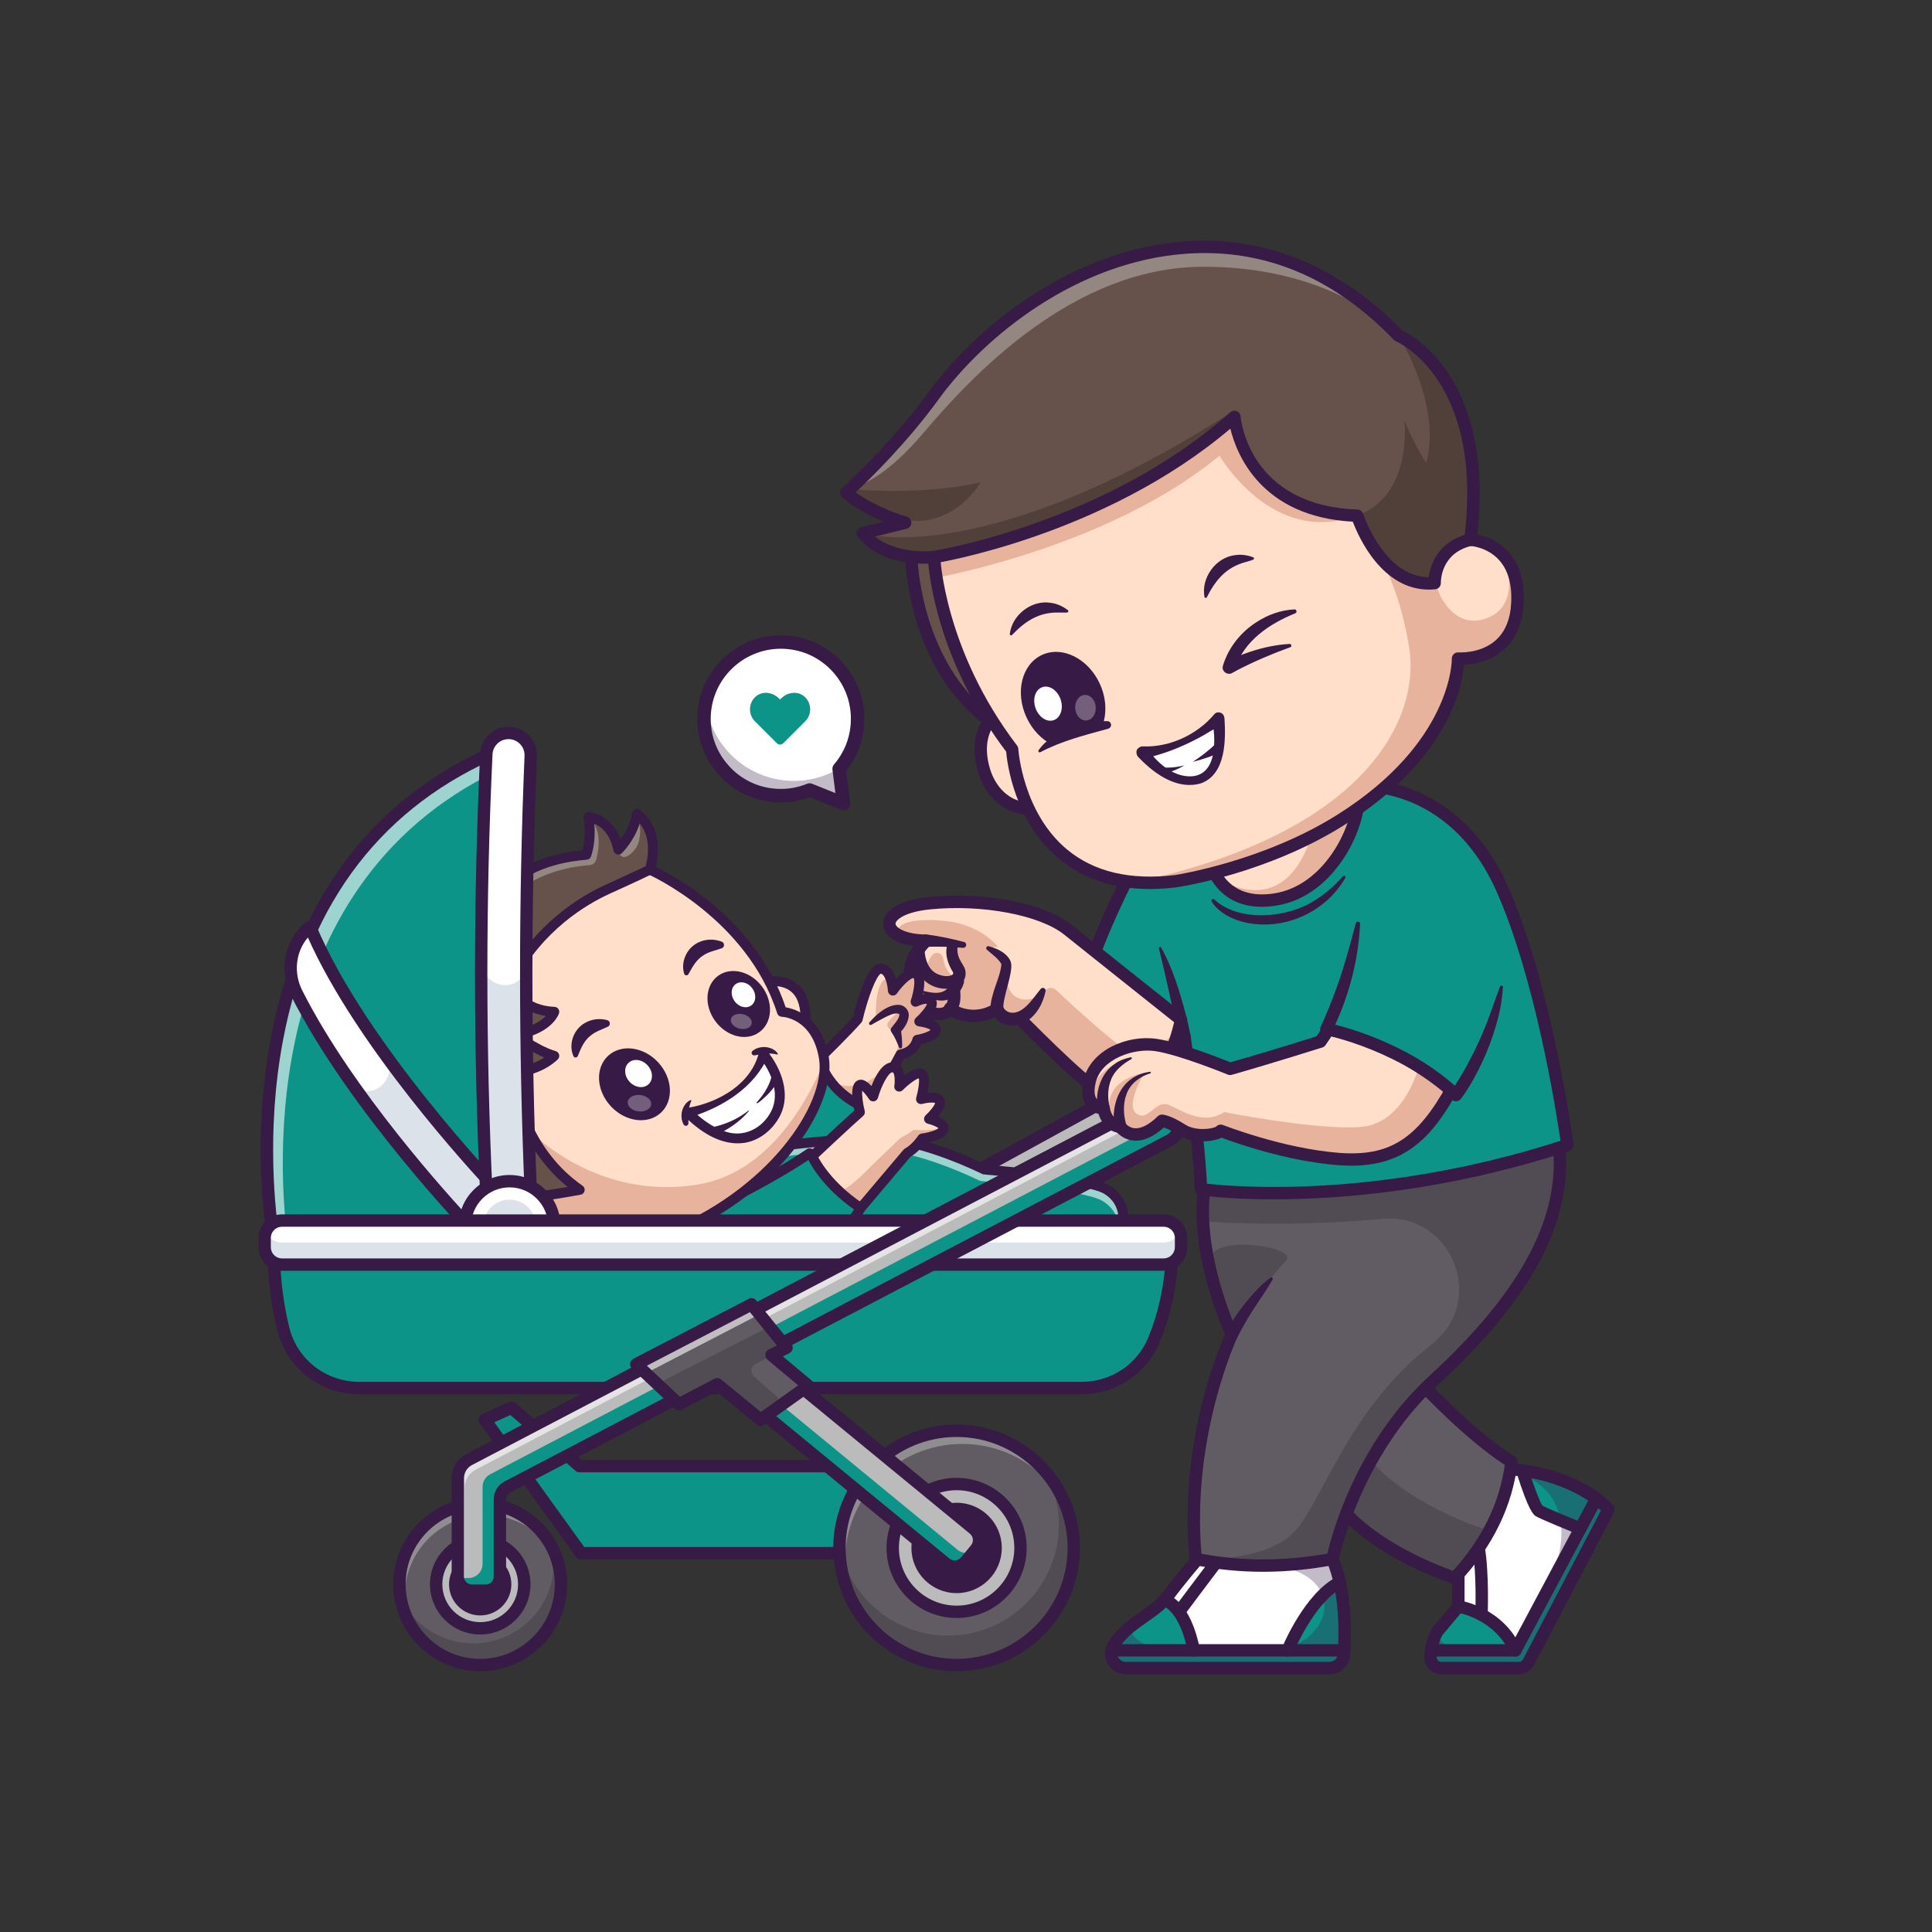 <svg version="1.2" xmlns="http://www.w3.org/2000/svg" viewBox="0 0 4000 4000" width="350" height="350">
	<rect x="0" y="0" width="4000" height="4000" fill="#333333" stroke="none"/>
	<title>59726f62-3098-4c01-929a-8ec64a63f1b8</title>
	<style>
		.s0 { fill: #ffffff } 
		.s1 { fill: #0d9488 } 
		.s2 { fill: #371a45 } 
		.s3 { fill: #615c63 } 
		.s4 { fill: #514c54 } 
		.s5 { fill: #0d9488 } 
		.s6 { fill: #0d9488 } 
		.s7 { fill: #ffdfca } 
		.s8 { fill: #e8b39c } 
		.s9 { fill: #bbbbbc } 
		.s10 { fill: #0d9488 } 
		.s11 { fill: #0d9488 } 
		.s12 { fill: #66524b } 
		.s13 { fill: #0d9488 } 
		.s14 { fill: #dce2ea } 
		.s15 { fill: #0d9488 } 
		.s16 { fill: #0d9488} 
		.s17 { fill: #0d9488 } 
		.s18 { fill: #513f3a } 
		.s19 { fill: #0d9488 } 
	</style>
	<g id="Layer 1">
		<g id="&lt;Group&gt;">
			<g id="&lt;Group&gt;">
				<g id="&lt;Group&gt;">
					<g id="&lt;Group&gt;">
						<path id="&lt;Path&gt;" class="s0" d="m3330.3 3125l-165.7 316.6c-3.9 7.3-11.5 11.9-19.9 11.9h-160.7c-12.8 0-23-10.8-22.3-23.6 1.2-22.4 7.4-38.6 11.2-46.5 0.1-0.1 0.1-0.1 0.1-0.1 1.6-3.5 2.9-5.4 2.9-5.4l41.7-49.6 1.8-2.2v-84.7l98.4-200.3c12.4 0.7 24.2 1.9 35.4 3.4 122.4 17.1 177.1 80.5 177.1 80.5z"/>
					</g>
					<g id="&lt;Group&gt;">
						<path id="&lt;Path&gt;" class="s1" d="m3330.3 3125l-165.7 316.6c-3.9 7.3-11.5 11.9-19.9 11.9h-160.7c-12.8 0-23-10.8-22.3-23.6 1.7-32.6 14.2-52 14.2-52l41.7-49.6c22.5 3.4 58.5 12.2 78 33.8 29.8 32.9 40 58.4 54.1 31.8 14.3-26.7 118.9-222.9 118.9-222.9 0 0-36.3-22.1-56.7-31.1-20.3-9-44.2-39.1-53.6-75.7-1.8-6.9-3.5-13.5-5.1-19.7 122.4 17.1 177.1 80.5 177.1 80.5z"/>
					</g>
					<g id="&lt;Group&gt;" style="opacity: .3">
						<path id="&lt;Path&gt;" class="s2" d="m3330.3 3125l-165.7 316.6c-3.9 7.3-11.5 11.9-19.9 11.9h-160.7c-12.8 0-23-10.8-22.3-23.6 1.2-22.4 7.4-38.6 11.2-46.5 0.1-0.1 0.1-0.1 0.1-0.1 0 0 9.1 33.5 76.1 33.5 67 0 85.7 20 129.9-70.4 44.2-90.2 119.5-256.9-61.2-305.3 12.4 0.7 24.2 1.9 35.4 3.4 122.4 17.1 177.1 80.5 177.1 80.5z"/>
					</g>
					<g id="&lt;Group&gt;">
						<g id="&lt;Group&gt;">
							<path id="&lt;Path&gt;" class="s2" d="m3137.5 3429.6h-174.5c-7.1 0-12.8-5.7-12.8-12.8 0-7.1 5.7-12.8 12.8-12.8h166.9l163.7-307.2c3.4-6.2 11.1-8.6 17.4-5.2 6.2 3.3 8.6 11.1 5.3 17.3l-167.5 313.9c-2.2 4.2-6.5 6.8-11.3 6.8z"/>
						</g>
						<g id="&lt;Group&gt;">
							<path id="&lt;Path&gt;" class="s2" d="m3271.9 3177.6c-1.6 0-3.2-0.3-4.8-0.9-12.7-5.2-76.8-31.2-87.4-37.6-3.6-2.2-14.6-8.7-40.1-91-2-6.7 1.7-13.9 8.5-16 6.8-2.1 13.9 1.7 16 8.4 9.9 31.9 23.9 69.8 29.6 77.1 9.5 5.1 55.3 24.1 83 35.3 6.6 2.6 9.8 10.1 7.1 16.7-2 5-6.8 8-11.9 8z"/>
						</g>
						<g id="&lt;Group&gt;">
							<path id="&lt;Path&gt;" class="s2" d="m3137.5 3429.6c-4.8 0-9.5-2.8-11.6-7.5-32-71-107.7-83.2-108.4-83.4-7-1-11.8-7.5-10.8-14.5 1.1-7 7.6-11.9 14.6-10.8 3.7 0.6 90.2 14.6 127.9 98.2 2.9 6.4 0.1 14-6.4 16.9-1.7 0.8-3.5 1.1-5.3 1.1z"/>
						</g>
						<g id="&lt;Group&gt;">
							<path id="&lt;Path&gt;" class="s2" d="m3067.3 3356q-0.2 0-0.5 0c-7.1-0.3-12.6-6.2-12.3-13.3 0-0.8 3.1-81.8-5.6-135.3-1.1-7 3.6-13.6 10.6-14.7 7-1.1 13.6 3.6 14.7 10.6 9.1 56.1 6 137 5.9 140.4-0.3 6.9-5.9 12.3-12.8 12.3z"/>
						</g>
					</g>
					<g id="&lt;Group&gt;">
						<path id="&lt;Compound Path&gt;" class="s2" d="m3144.7 3466.4h-160.7c-9.7 0-18.8-3.9-25.5-11-6.6-7-10.1-16.5-9.6-26.1 1.8-35.6 15.6-57.4 16.2-58.3q0.4-0.7 0.9-1.3l40.6-48.3v-80c0-1.9 0.4-3.9 1.3-5.6l98.4-200.4c2.3-4.6 7.2-7.4 12.3-7.1 150.8 8.5 218.6 85.1 221.4 88.3 3.4 4 4.1 9.7 1.7 14.4l-165.8 316.5c-6.1 11.6-18 18.9-31.2 18.9zm-158.4-81c-1.8 3.1-10.5 19.6-11.8 45.2-0.2 2.7 0.8 5.2 2.6 7.2 1.8 1.9 4.3 2.9 6.9 2.9h160.7c3.6 0 6.8-1.9 8.5-5.1l161.4-308.2c-18.4-16.9-79.1-64.6-189-73l-93.4 190v81.7c0 3-1.1 5.9-3 8.2zm33.1-59.3z"/>
					</g>
				</g>
				<g id="&lt;Group&gt;">
					<g id="&lt;Group&gt;">
						<path id="&lt;Path&gt;" class="s0" d="m2782.5 3425.7c-1.1 15.7-14.1 27.8-29.8 27.8h-422.1c-22.3 0-36.7-23.5-26.6-43.5 8-15.9 20.3-28.8 34.2-40.2 25.3-21 55.8-37.4 74.5-59q2.3-2.5 4.2-5.1c34.5-46.3 69.8-85.7 69.8-85.7h268.4c8.7 18.1 14.9 38.2 19.2 58.9 11.7 54.8 10.4 113.4 8.2 146.8z"/>
					</g>
					<g id="&lt;Group&gt;">
						<path id="&lt;Path&gt;" class="s1" d="m2782.5 3425.7c-1.1 15.7-14.1 27.8-29.8 27.8h-422.1c-22.3 0-36.7-23.5-26.6-43.5 22.5-44.8 79.7-65.7 108.7-99.2 11.6 5.4 26.9 16.5 36 38.8 16.2 39.8 31.1 67.2 31.1 67.2h178.2c0 0 62.6-128.4 116.3-137.9 11.7 54.8 10.4 113.4 8.2 146.8z"/>
					</g>
					<g id="&lt;Group&gt;" style="opacity: .3">
						<path id="&lt;Path&gt;" class="s2" d="m2782.5 3425.7c-1.1 15.7-14.1 27.8-29.8 27.8h-422.1c-22.3 0-36.7-23.5-26.6-43.5 8-15.9 20.3-28.8 34.2-40.2 2.9 10.4 16.1 40.3 72.7 43.3 68.9 3.7 239.5 0 239.5 0 0 0 49.8-1.3 79.8-48.3 30.1-47 5-116.7-103.6-123.4-28.8-1.7-39.8-10.2-39.4-21.4h167.9c8.7 18.1 14.9 38.2 19.2 58.9 11.7 54.8 10.4 113.4 8.2 146.8z"/>
					</g>
					<g id="&lt;Group&gt;">
						<g id="&lt;Group&gt;">
							<path id="&lt;Path&gt;" class="s2" d="m2783 3429.6h-481.5c-7 0-12.8-5.7-12.8-12.8 0-7.1 5.8-12.8 12.8-12.8h481.5c7.1 0 12.8 5.7 12.8 12.8 0 7.1-5.7 12.8-12.8 12.8z"/>
						</g>
						<g id="&lt;Group&gt;">
							<path id="&lt;Path&gt;" class="s2" d="m2471.6 3429.6c-6 0-11.3-4.2-12.5-10.3-16.8-83.6-50.3-93.8-50.6-93.9-6.9-1.4-11.5-8.1-10.1-15.1 1.4-6.9 8.1-11.4 15.1-10 5.1 1 50.4 12.7 70.7 114 1.4 6.9-3.1 13.7-10.1 15.1q-1.2 0.2-2.5 0.2z"/>
						</g>
						<g id="&lt;Group&gt;">
							<path id="&lt;Path&gt;" class="s2" d="m2666 3429.6c-1.7 0-3.3-0.3-4.9-0.9-6.5-2.7-9.7-10.2-7-16.7 1.9-4.7 47.1-113.6 113.8-147.3 6.4-3.2 14.1-0.7 17.3 5.6 3.1 6.4 0.6 14.1-5.7 17.2-58.2 29.4-101.2 133.1-101.7 134.2-2 4.9-6.8 7.9-11.8 7.9z"/>
						</g>
						<g id="&lt;Group&gt;">
							<path id="&lt;Path&gt;" class="s2" d="m2441.3 3349.6c-2.7 0-5.4-0.8-7.7-2.5-5.6-4.3-6.8-12.3-2.6-18 0.7-0.8 62.3-83.3 88-116.9 4.3-5.6 12.3-6.7 17.9-2.4 5.7 4.3 6.7 12.4 2.4 18-25.5 33.4-87.1 115.8-87.7 116.7-2.6 3.3-6.4 5.1-10.3 5.1z"/>
						</g>
					</g>
					<g id="&lt;Group&gt;">
						<path id="&lt;Compound Path&gt;" class="s2" d="m2752.6 3466.4h-422c-14.9 0-28.5-7.6-36.3-20.3-7.9-12.8-8.5-28.4-1.8-41.9 14.9-29.6 42.1-48.7 68.3-67.2 18.1-12.8 35.3-24.8 45.8-39 34.5-46.2 70.2-86.1 70.5-86.5 2.4-2.7 5.9-4.3 9.6-4.3h268.4c4.9 0 9.4 2.8 11.6 7.3 32.5 68 31.9 162 28.6 212-1.5 22.4-20.2 39.9-42.7 39.9zm-260.2-233.6c-9.9 11.4-37.9 44-65.2 80.6-13 17.4-32.7 31.2-51.7 44.6-23.6 16.6-48.1 33.8-60.1 57.7-2.8 5.6-2.5 11.7 0.7 17 3.2 5.1 8.5 8 14.5 8h422c9 0 16.5-6.9 17.1-15.8 3-45.7 3.8-129.9-22.9-192.1z"/>
					</g>
				</g>
				<g id="&lt;Group&gt;">
					<g id="&lt;Group&gt;">
						<path id="&lt;Path&gt;" class="s3" d="m2923.9 2844.1c0 0 112.1 124.4 205.3 182.5-10.3 87.1-48.8 167.3-117.1 240.4 0 0-203.6-64.3-266.1-190.7z"/>
					</g>
					<g id="&lt;Group&gt;">
						<path id="&lt;Path&gt;" class="s4" d="m3070.2 3164.8c0 0-187.1-59.1-257.6-175.3l-66.6 86.8c62.5 126.4 266.1 190.7 266.1 190.7 42.1-45.1 72.8-92.8 92.7-143.3q-15.8 20.9-34.6 41.1z"/>
					</g>
					<g id="&lt;Group&gt;">
						<path id="&lt;Compound Path&gt;" class="s2" d="m3012.1 3279.8q-1.9 0-3.8-0.6c-8.6-2.7-209.6-67.4-273.7-197.2-2.2-4.4-1.7-9.6 1.3-13.5l177.8-232.1c2.3-3.1 5.8-4.9 9.6-5.1 3.8-0.1 7.5 1.4 10.1 4.3 1.1 1.2 112 123.7 202.6 180.1 4.2 2.6 6.6 7.4 6 12.4-10.7 90.1-51.2 173.4-120.5 247.6-2.5 2.7-5.9 4.1-9.4 4.1zm-250.9-202.2c56 102.3 210.9 161.8 247.1 174.6 60.1-66.4 96.1-140 107.2-219.2-76.5-49.7-161.5-137.6-190.7-169z"/>
					</g>
				</g>
				<g id="&lt;Group&gt;">
					<g id="&lt;Group&gt;">
						<path id="&lt;Path&gt;" class="s3" d="m3227.3 2450c-16.9 145.2-122 282.2-258.3 407.3-167.3 153.3-210.1 370.3-210.1 370.3-95.9 18.1-190.4 18.8-283.3 0-24.9-254.3 74.6-464.3 74.6-464.3-43.5-102.4-57-181.2-59.6-234.4-2.5-53.1 5.7-80.7 5.7-80.7l681.8-91.8 46.5-6.3c5.9 33.7 6.6 67 2.7 99.9z"/>
					</g>
					<g id="&lt;Group&gt;">
						<path id="&lt;Path&gt;" class="s4" d="m2550.2 2769c0 0 81.6-131.1 111.6-158 30.1-27-131.6-55-155.4-11.4-23.9 43.5 43.8 169.4 43.8 169.4z"/>
					</g>
					<g id="&lt;Group&gt;">
						<path id="&lt;Path&gt;" class="s4" d="m3224.6 2350.1l-46.5 6.3q0 0 0 0l-681.8 91.8c0 0-8.2 27.6-5.7 80.7 56.4 3.8 201.3 10.5 370.9-5.4 143.3-13.4 217.2 167.8 104.9 257.8q-1.7 1.4-3.4 2.7c-168.3 132.7-219.3 308.9-277.3 380.8-58.1 71.9-210.1 62.8-210.1 62.8 92.9 18.8 187.4 18.1 283.3 0 0 0 42.8-217 210.1-370.3 136.3-125.1 241.4-262.1 258.3-407.3 3.9-32.9 3.2-66.2-2.7-99.9z"/>
					</g>
					<g id="&lt;Group&gt;">
						<path id="&lt;Path&gt;" class="s2" d="m2538.6 2757.8c16.9-32.8 39.6-61.8 64.6-88.6 8.4-8.7 17.5-16.8 27.4-23.9 2.4-1.8 5.9 1.3 4.3 3.8-17.8 30.9-39.5 58.7-56.8 89.6-4.8 8.6-12.3 21.9-16.5 30.4-7.8 14.8-29.8 4.1-23-11.3z"/>
					</g>
					<g id="&lt;Group&gt;">
						<path id="&lt;Compound Path&gt;" class="s2" d="m2615 3254.2c-48.2 0-95.6-4.7-141.9-14-5.5-1.1-9.7-5.7-10.2-11.3-23.1-235.7 57.8-430.9 73.3-465.8-85.1-203.1-53.5-313.9-52.1-318.5 1.4-4.9 5.5-8.4 10.5-9.1l728.3-98.1c6.8-0.9 13.1 3.7 14.3 10.5 28.4 162.8-56.5 332.5-259.6 518.8-162 148.6-205.7 361.3-206.1 363.4-1.1 5.1-5.1 9.1-10.2 10.1-49.3 9.3-98.2 14-146.3 14zm-127.5-37.3c83.9 15.7 171.5 15.5 260.7-0.3 9.9-42.6 60.5-229.8 212.1-368.8 190.9-175.1 274-333.4 253.6-483.3l-707 95.2c-5.1 28.2-16 131.6 55.1 298.6 1.5 3.4 1.4 7.2-0.2 10.5-1 2-95.2 204.7-74.3 448.1z"/>
					</g>
				</g>
				<g id="&lt;Group&gt;">
					<g id="&lt;Group&gt;">
						<path id="&lt;Path&gt;" class="s5" d="m3245.1 2370.8c-431.2 141-758.4 91.3-758.4 91.3-3-65.8-12.9-153.1-21.3-219.3-7.1-56.1-13.2-97.2-13.2-97.2-60.7-31.8-204.8-116.1-204.8-116.1 15.3-54.7 43.7-120 66.7-169 20.1-42.6 36.1-72.8 36.1-72.8 0 0 331.3-137.5 408-156.2 37.7-9.1 100.5-9.8 165.7 16.6 41 16.6 83 44 120.3 86.6v0.1c23.9 27.3 45.8 60.9 64.3 102 93.3 207.3 136.6 534 136.6 534z"/>
					</g>
					<g id="&lt;Group&gt;">
						<path id="&lt;Path&gt;" class="s6" d="m3245.1 2370.8c-431.2 141-758.4 91.3-758.4 91.3-3-65.8-12.9-153.1-21.3-219.3 0 0 48.2 151.6 236.8 130.8 188.7-20.7 487.2-286.9 342-638.8 23.9 27.3 45.8 60.9 64.3 102 93.3 207.3 136.6 534 136.6 534z"/>
					</g>
					<g id="&lt;Group&gt;">
						<path id="&lt;Path&gt;" class="s6" d="m2387.9 1961.6l-58.8 108.3 123.1 75.7c0 0-33.1-132.5-50.8-183-2.1-6.1-10.4-6.7-13.5-1z"/>
					</g>
					<g id="&lt;Group&gt;">
						<path id="&lt;Path&gt;" class="s6" d="m2923.9 1648.1c-60.7 67.2-142.3 135-243 167.9-221.7 72.7-350 48.3-366.8 44.5 20.1-42.6 36.1-72.8 36.1-72.8 0 0 331.3-137.5 408-156.2 37.7-9.1 100.5-9.8 165.7 16.6z"/>
					</g>
					<g id="&lt;Group&gt;">
						<path id="&lt;Path&gt;" class="s2" d="m2514.5 1862.6c51.6 47.7 152.6 38.1 208.3 1.1 21.2-13.3 40.9-30.2 57.3-49.5 2.3-2.9 7 0.3 5.1 3.5-41.1 71.6-127.4 110.1-208.2 91.9-13.4-3.2-26.4-8-38.3-15-11.7-7.2-22.5-15.8-30.1-28-1-1.7-0.5-3.9 1.2-4.9 1.6-1 3.5-0.5 4.7 0.9z"/>
					</g>
					<g id="&lt;Group&gt;">
						<path id="&lt;Path&gt;" class="s2" d="m2439.6 2147.9c-10.7-59.3-25.9-126-40.2-184.5-0.7-2.6 3.2-4.3 4.5-1.8 23.7 42.1 37.5 88.5 50.1 134.8 4.1 15.5 7.7 31 10.8 46.9 1.3 7-3.2 13.7-10.2 15-7 1.4-13.8-3.3-15-10.4z"/>
					</g>
					<g id="&lt;Group&gt;">
						<path id="&lt;Compound Path&gt;" class="s2" d="m2637.4 2483.1c-95.2 0-151.3-8.2-152.7-8.4-6-0.9-10.6-6-10.8-12.1-4.9-107.2-28.4-274.1-33.4-308.7-63.2-33.6-198.2-112.5-199.6-113.3-5-3-7.4-8.9-5.9-14.5 28.9-102.5 100.9-238.7 103.9-244.4 1.4-2.6 3.7-4.7 6.4-5.8 13.6-5.7 333.1-138.1 409.9-156.8 97.6-23.8 275.4 13.2 365 212.4 92.9 206.6 137.2 534.3 137.6 537.6 0.8 6.1-2.9 12-8.7 13.9-253.9 83-473.8 100.1-611.7 100.1zm-138.5-32.4c58.3 6.6 355.9 32 732-88.8-8.4-57.5-52-337.5-134.1-519.9-39.1-86.8-99.4-149.3-174.6-180.8-62.9-26.2-124.4-26.1-161-17.2-70.2 17.1-362.8 137.6-401.8 153.8-11.8 22.7-70.1 136.8-96.9 225.7 32 18.6 144.4 83.9 195.6 110.8 3.7 1.9 6.2 5.4 6.8 9.4 0.3 1.9 27.4 185.7 34 307z"/>
					</g>
				</g>
				<g id="&lt;Group&gt;">
					<g id="&lt;Group&gt;">
						<g id="&lt;Group&gt;">
							<path id="&lt;Path&gt;" class="s7" d="m2445.2 2111.4c-1.5 6.8-3 13.3-4.7 19.6-38 142.3-128.8 155.2-180.5 116.9-35.6-26.5-102.8-92.7-144.1-134.4-21.1-21.3-35.5-36.3-35.5-36.3-59.6 51.3-113.5 11.4-113.5 11.4 0 0-8.8 21.8-52.3 4.1-43.6-17.6-29.6-74.6-29.6-74.6-5.7-34.7 32.7-70.4 32.7-70.4-98.5-1.1-107.8-66.4 7.2-77.8 115.1-11.4 234.3 13.5 286.1 55 51.8 41.4 234.2 186.5 234.2 186.5z"/>
						</g>
						<g id="&lt;Group&gt;">
							<path id="&lt;Path&gt;" class="s8" d="m1905.6 2088.1c0 0-9-34.7 7.9-72.4 0 0 8-30.1 17.6-39.4q0.2-0.1 0.3-0.3c7.4-6.7 19.4-2.2 21 7.6 2 12 8.4 35 28.2 40.1 0 0-5.7 19.3-6.6 41.6-0.8 21.5-19.6 36.3-40.9 33-25-3.8-25.8-9.7-25.8-9.7"/>
						</g>
						<g id="&lt;Group&gt;">
							<path id="&lt;Path&gt;" class="s8" d="m1927.5 1947.6c0 0-62.2-8.2-67.3-19.1-5.2-10.9 18.6-30.6 100-21.3 81.3 9.4 118.6 63.2 124.9 84 6.2 20.7-18.2 99.2-27.5 102.6-9.4 3.3-86.3-2.4-86.3-2.4 0 0-2.2-33.2 1.1-39.8 3.3-6.5 21.4-24.4 13.9-46-7.5-21.7-10.7-52.3-10.7-52.3z"/>
						</g>
						<g id="&lt;Group&gt;">
							<path id="&lt;Path&gt;" class="s8" d="m2440.5 2131c-38 142.3-128.8 155.2-180.5 116.9-35.6-26.5-102.8-92.7-144.1-134.4 5.9-10.9 13.9-20.9 24.4-29.7 0 0 11.2-11.1 21-29.8 4.9-9.4 17.5-11.4 25.2-4.2 39.5 37 137.3 126.8 162.5 134.2 25.9 7.5 74.2-36.2 91.5-53z"/>
						</g>
						<g id="&lt;Group&gt;">
							<path id="&lt;Path&gt;" class="s2" d="m1917.8 1934.8c26.6 3 52.2 8.8 78 15.4 3.3 0.8 5.3 4.2 4.4 7.6-0.8 2.9-3.6 4.8-6.5 4.6q-19.3-1.6-38.5-2.2c-12.4-0.3-25.6-0.5-37.7 0.3-18.6 0.6-18.2-26.8 0.3-25.7z"/>
						</g>
						<g id="&lt;Group&gt;">
							<path id="&lt;Path&gt;" class="s2" d="m1914.2 1967c0.8 18.8 8.1 41.5 26.5 49.5 9.1 4.2 21.2 6.5 30.5 2.1 1.9-0.9 2.7-3.4 2.1-5.4-10.8-17-18.7-39.6-11-60.1 4.7-12.4 23.2-7.1 20.6 5.9-1.3 6.2-0.9 12.5 0.9 19 2.5 10 8.6 16.3 13.4 26.4 9.1 25.6-13.9 43.6-38 42.8-44.9-0.2-71.2-38.6-70.7-80.7 0.6-17.2 25.8-16.7 25.7 0.5z"/>
						</g>
						<g id="&lt;Group&gt;">
							<path id="&lt;Path&gt;" class="s2" d="m1995.5 2035.1c-8.9 31.6-41.4 45.3-69.9 30.7-7.5-3.9-14.3-8.5-20.5-14-0.4-0.4-0.5-1-0.1-1.4 0.3-0.3 0.7-0.4 1.1-0.3 13.6 3.4 29.9 7.9 43.3 3.9 11.7-3.3 18.5-13.6 21-24.7 3.8-17.2 29.3-11.3 25.1 5.8z"/>
						</g>
						<g id="&lt;Group&gt;">
							<path id="&lt;Path&gt;" class="s2" d="m1966.9 2101.5c-3.8 0-7.5-1.7-10.1-4.9-4.4-5.6-3.4-13.7 2.1-18.1 3.4-2.7 4.6-15.3 3.4-24.4-1-7 3.9-13.5 10.9-14.5 7-1 13.5 3.9 14.6 10.9 0.8 5.7 4 34.8-12.9 48.2-2.4 1.9-5.2 2.8-8 2.8z"/>
						</g>
						<g id="&lt;Group&gt;">
							<path id="&lt;Compound Path&gt;" class="s2" d="m2315.4 2279.2c-22.3 0-44.3-7.2-63-21.1-46.8-34.7-144.3-134-173.2-163.7-43.3 31.3-86.1 23.1-110 10.6-9.6 7.1-27.6 12.5-59.4-0.4-41.1-16.6-42.9-62.8-37.8-87-2.6-22.4 8.7-44 19.5-59-38.1-5.4-62-21.9-63-44.8-1-22.7 23.4-49.5 95.2-56.6 115.1-11.4 239.2 12.8 295.3 57.6 51.2 41 232.3 185.1 234.2 186.6 3.8 3 5.5 7.9 4.5 12.7-17.9 83.3-55.5 139.5-105.6 158.4-12 4.5-24.4 6.7-36.7 6.7zm-235-214.8c3.4 0 6.7 1.3 9.2 3.9 1.3 1.3 125.7 130.3 178.1 169.3 22.3 16.6 49.7 20.6 75.3 10.9 40.3-15.1 71.4-61.9 87.9-132.1-32.6-25.9-182.1-144.9-227.9-181.6-50.5-40.3-169.5-62.8-276.8-52.1-54.7 5.4-72.5 22.8-72.1 29.9 0.3 7.5 19.3 21.8 63.7 22.2 5.2 0.1 9.9 3.3 11.8 8.2 1.9 4.9 0.6 10.4-3.2 14-9.2 8.7-32.5 36.3-28.7 59 0.2 1.8 0.2 3.5-0.2 5.2-0.5 1.8-10.7 46.5 21.9 59.7 23.7 9.6 33.5 5.3 35.7 2.5 1.1-3.9 3.9-6.3 7.8-7.7 4-1.5 8.2 0.1 11.6 2.6 1.9 1.3 46.8 32.9 97.5-10.8 2.4-2.1 5.4-3.1 8.4-3.1z"/>
						</g>
					</g>
					<g id="&lt;Group&gt;">
						<g id="&lt;Group&gt;">
							<path id="&lt;Path&gt;" class="s7" d="m2045.2 1962.7c0 0 33.6 16 37.8 31.6 4.1 15.5-17.6 63.7-18.9 88.6-1.3 24.9 54.6 59.1 95.6-33.2 0 0 2.2-52-30.2-74.8-32.5-22.8-84.3-12.2-84.3-12.2z"/>
						</g>
						<g id="&lt;Group&gt;">
							<path id="&lt;Path&gt;" class="s8" d="m2086.1 2005.6c0 0-9.3 40.8 16.3 57.7 25.7 17 57.3-6.3 57.3-6.3 0 0-33.4 63.4-75.3 45.7-41.8-17.7 1.7-97.1 1.7-97.1z"/>
						</g>
						<g id="&lt;Group&gt;">
							<path id="&lt;Path&gt;" class="s2" d="m2046.9 1959c17.2 4.7 35.7 12.7 44.6 29.4 4 9 2 19 0.5 27.8-2.4 12.3-5.5 23.6-8.5 34.8-2.6 10.6-5.8 22.5-6.3 32.8 0.9 5.5 6.1 9.6 11.2 11.7 28 8.8 50.2-28.7 66.2-48 3.5-4.8 11.4-1.2 10.1 4.5-4.9 24.8-18.3 50-41 63.5-19.9 12.4-49.3 10.3-64.4-9.3-4.9-6-8.5-14.1-8.4-22.2 0.2-8 2.1-15.8 4-22.5 5.3-21.5 16-42.3 18.3-63.8 0.1-1.4-0.5-2.3-1.1-3.7-7.2-10.7-18.2-18.4-28.7-27.6-3.5-2.6-0.7-8.6 3.5-7.4z"/>
						</g>
					</g>
				</g>
				<g id="&lt;Group&gt;">
					<g id="&lt;Group&gt;">
						<g id="&lt;Group&gt;">
							<path id="&lt;Path&gt;" class="s9" d="m1914.4 2483.8l381.6-209c16.8-9.2 37.9-3.5 47.7 13l1 1.8c10.4 17.4 4.2 39.9-13.6 49.5l-382.7 207.2c-17 9.2-38.4 3.1-47.9-13.8-9.8-17.3-3.5-39.2 13.9-48.7z"/>
						</g>
						<g id="&lt;Group&gt;">
							<path id="&lt;Compound Path&gt;" class="s2" d="m1931.7 2563.3c-17 0-33.5-8.9-42.4-24.5-6.4-11.4-7.9-24.5-4.4-37.1 3.6-12.5 11.9-22.9 23.3-29.2l381.6-209c23-12.5 51.5-4.8 64.9 17.7l1 1.8c6.8 11.5 8.6 24.8 5.1 37.6-3.5 12.9-11.9 23.4-23.6 29.7l-382.7 207.2c-7.2 4-15.1 5.8-22.8 5.8zm-11.2-68.3c-5.3 3-9.2 7.8-10.9 13.7-1.7 5.9-1 12.1 2 17.5 6.1 10.7 19.9 14.7 30.7 8.8l382.7-207.2c5.5-3 9.4-7.9 11.1-14 1.7-6 0.8-12.3-2.4-17.7l-1.1-1.8c-6.3-10.5-19.7-14.2-30.5-8.3z"/>
						</g>
					</g>
					<g id="&lt;Group&gt;">
						<g id="&lt;Group&gt;">
							<path id="&lt;Path&gt;" class="s7" d="m1937.3 2132.8c-1.3 14.2-38.3 20-38.3 20 0 0-4.4 24.8-34.5 30.2l-61.2 114.8-9.7 18.2-32.4 60.7c0 0-179.3 55.5-206.2-50 0 0 76.3-71.3 141.5-135.2 33-32.4 63.2-62.9 79.2-81.3 0 0 24.9-105.4 47.7-104.6 22.8 0.8 25.2 45.3 25.2 45.3q0 0 0-0.1c2-2.7 30.3-42.1 47-35.1 17.2 7.2 0 58.4 0 58.4 0 0 25.5-13.1 32.8-0.7 7.3 12.4-25.2 41.3-25.2 41.3 0 0 35.5 4 34.1 18.1z"/>
						</g>
						<g id="&lt;Group&gt;">
							<path id="&lt;Path&gt;" class="s8" d="m1937.3 2132.8c-1.3 14.2-38.3 20-38.3 20 0 0-4.4 24.8-34.5 30.2l-61.2 114.8c-0.9-0.6-1.3-0.9-1.3-0.9-40.2-14.1-65.5-36.4-81.2-56.9 6.1 3 43.3 19.5 81.2-3.9 41.4-25.6 62.2-63.4 57.5-83.5-4.7-20.1-21-20.1-22.6-29.8-1.6-9.4 26.8-30.5 28.5-31.8l-52 19.2c0 0-1.6-33.7 4.6-57.9 6.2-24.2 20.3-39.6 30.6-1.4q0 0 0-0.1c2-2.7 30.3-42.1 47-35.1 17.2 7.2 0 58.4 0 58.4 0 0 25.5-13.1 32.8-0.7 7.3 12.4-25.2 41.3-25.2 41.3 0 0 35.5 4 34.1 18.1z"/>
						</g>
						<g id="&lt;Group&gt;">
							<path id="&lt;Path&gt;" class="s10" d="m1803.3 2297.8l-9.7 18.2-32.4 60.7c0 0-179.3 55.5-206.2-50 0 0 76.3-71.3 141.5-135.2 0 0 4.6 22.8 24.3 48.5 15.7 20.5 41 42.8 81.2 56.9 0 0 0.4 0.3 1.3 0.9z"/>
						</g>
						<g id="&lt;Group&gt;">
							<path id="&lt;Path&gt;" class="s11" d="m1730.7 2258.3c0 0-65.5 81.6-88.6 98.8-23.1 17.2 65.1 5.6 65.1 5.6l81.1-65.8z"/>
						</g>
						<g id="&lt;Group&gt;">
							<path id="&lt;Path&gt;" class="s2" d="m1799.9 2117c14.7-17.3 39.1-39 63.6-36.4 10.9 1.7 19.5 12.8 17.9 23.7-1.7 14.4-10.1 25.1-19.2 35.3-0.1 0 1.9-11.4 1.9-11.4 3.2 13 3.7 25.8 3.7 39-0.1 1.8-1.6 3.3-3.5 3.3-1.4 0-2.6-1-3.1-2.2-3.2-8.6-6.9-16.8-11.3-24.6-2.4-5.2-8.6-9.7-4.7-15.3 6.2-8.2 15-17.1 16.8-26 0.2-0.7 0-1 0.1-1.3 0.1-0.5-0.2-0.4 0-0.7-0.2-0.1-0.1-0.2-0.3-0.5-0.8-0.5-1.1-1.1-2.1-1.4-9.9-1.7-20.5 4.5-29.6 8.9-8.6 4.4-17.4 9.5-26.2 14.4-2.9 1.7-6.3-2.3-4-4.8z"/>
						</g>
						<g id="&lt;Group&gt;">
							<path id="&lt;Path&gt;" class="s2" d="m1801.9 2307.2q-1.7 0-3.4-0.6c-94.9-33.3-111.4-109.8-112.1-113.1-1.1-5.5 2.5-10.9 8.1-12.1 5.5-1.1 10.9 2.5 12 8 0.6 2.9 15.4 68.5 98.8 97.8 5.4 1.9 8.2 7.8 6.3 13.1-1.5 4.2-5.4 6.9-9.7 6.9z"/>
						</g>
						<g id="&lt;Group&gt;">
							<path id="&lt;Compound Path&gt;" class="s2" d="m1664.8 2401.6c-27 0-54.9-4.1-77.4-16.7-21.8-12.3-36.1-31-42.4-55.6-0.9-3.7 0.2-7.5 2.9-10.1 1.7-1.5 169.4-158.3 218.4-213.8 12.3-51.3 32-111.1 57.4-110.1 18 0.7 26.8 16.9 31.1 31.6 12.4-13.4 29.6-27 44.7-20.6 17.2 7.2 15.6 32 11.2 52 10.7-1.6 21 0.5 26.5 9.9 7.1 12.2-2.7 28.1-13.4 40.3 12.4 4 25.1 11.4 23.8 25.3-1.7 17.3-25.6 24.9-40.7 28-3.8 9.2-13.2 24.4-35.6 30.2l-101.1 189.5c-1.2 2.4-3.4 4.2-6 5-3 0.9-49.6 15.1-99.4 15.1zm-98.3-71.7c5.5 16.4 15.7 28.5 30.9 37.1 50.1 28 137.2 6.5 156.8 1.1l101.2-189.9c1.5-2.8 4.2-4.7 7.3-5.3 21.9-3.9 25.9-20.2 26.3-22 0.8-4.2 4.2-7.5 8.4-8.2 12.2-1.9 25.8-6.9 29.2-10.4-3.4-2.9-14.5-6.3-24.5-7.4-4.1-0.5-7.4-3.2-8.7-7.1-1.2-3.8 0-8 3-10.7 11.2-10.1 21.8-23.5 22.7-28.7-2.6-0.9-11.4 1-18.9 4.8-3.7 1.9-8.2 1.4-11.3-1.4-3.2-2.7-4.4-7-3-11 7.1-21.2 8.8-42.4 5.5-45.8-3.6-1.4-20.1 11.5-34.4 31.8-2.5 3.6-7 5.2-11.2 4-4.2-1.2-7.2-4.9-7.5-9.3-0.6-12.1-5.7-34.6-14.8-35.6-9.1 4.3-26.6 49.1-37.8 96.7-0.4 1.6-1.2 3.1-2.3 4.4-43.7 50.2-188.5 186.3-216.9 212.9z"/>
						</g>
					</g>
					<g id="&lt;Group&gt;">
						<g id="&lt;Group&gt;">
							<path id="&lt;Path&gt;" class="s10" d="m1614.6 2372.6c0 0 116.5-15.5 205.7-15.5 89.1 0 217.6 64.2 217.6 64.2 0 0 210.8 17.6 251.5 40.4 40.8 22.8 46.3 72.6 22.8 108.8-23.5 36.3-762.4 0-762.4 0 0 0-52.7-117.1 64.8-197.9z"/>
						</g>
						<g id="&lt;Group&gt;" style="opacity: .6">
							<path id="&lt;Path&gt;" class="s0" d="m1606.1 2396.3c0 0 116.5-15.4 205.6-15.5 89.1 0 217.7 64.2 217.7 64.2 0 0 210.7 17.7 251.5 40.5 30.2 16.9 41 48.6 35 78.7 19-35.5 11.9-81-26.5-102.5-40.7-22.8-251.5-40.4-251.5-40.4 0 0-128.5-64.2-217.6-64.2-89.2 0-205.7 15.5-205.7 15.5-42.7 29.4-62.9 63.6-71.3 95.3 11.2-24.5 30.6-49.4 62.8-71.6z"/>
						</g>
						<g id="&lt;Group&gt;">
							<path id="&lt;Compound Path&gt;" class="s2" d="m2105.2 2596.9c-48.9 0-109-0.7-183.3-2.5-185.6-4.5-370.8-13.5-372.6-13.6-3.9-0.2-7.3-2.5-8.8-6.1-0.6-1.2-54.8-125.9 68.3-210.6 1.4-0.9 2.9-1.5 4.5-1.7 1.2-0.1 118.2-15.5 206.9-15.6q0.1 0 0.1 0c85.8 0 203.8 56.3 220.4 64.4 29.3 2.5 213.3 18.9 253.7 41.6 20.1 11.2 34.1 29.3 39.5 51.1 5.9 23.9 1.1 50.3-13.1 72.2-5 7.7-13.5 20.8-215.6 20.8zm-548.3-36.3c274.8 13.4 713.8 25.9 747.2 3.6 10.8-17 14.4-37.2 9.9-55.4-4.1-16.4-14.3-29.6-29.6-38.1-31.8-17.9-189.3-34.3-247.4-39.2-1.2-0.1-2.5-0.5-3.7-1-1.2-0.7-127.4-63.2-213-63.2q0 0 0 0c-80.4 0.1-184.6 12.9-201.9 15.1-93.8 66-70 154.8-61.5 178.2zm747.6 3.4q0 0 0 0"/>
						</g>
					</g>
					<g id="&lt;Group&gt;">
						<g id="&lt;Group&gt;">
							<path id="&lt;Path&gt;" class="s7" d="m1953.4 2338.2c-4.1 13.6-44 18.9-44 18.9 0 0-12.9 20.2-31.1 30l-96.4 114-23.8 37.8c0 0-140.2 37.2-223.3 30.9-3.9-0.3-7.8-0.6-11.5-1.1-75.1-8.9-109-46.5-109-46.5l125-54.1c0 0 79.7-41.5 132.7-77.6 1.4-1 2.8-1.9 4.2-2.9l3.4 1.8 4.4 2.4c0 0 73-68.9 96.3-89.2 0 0-10.8-42.5-2.5-54.4 8.3-11.9 30 21.8 30 21.8 0 0 17-58.6 38.7-60.2 21.8-1.5 15.2 40 15.2 40 0 0 31.1-31.5 45.1-27.2 14 4.3 0 53.1 0 53.1 0 0 31.1-8.7 38.3 2.9 7.3 11.6-21.7 38-21.7 38 0 0 22.6 5.2 28.8 14.5 1.4 2.1 2 4.5 1.2 7.1z"/>
						</g>
						<g id="&lt;Group&gt;">
							<path id="&lt;Path&gt;" class="s8" d="m1953.4 2338.2c-4.1 13.6-44 18.9-44 18.9 0 0-12.9 20.2-31.1 30l-96.4 114c-17-11.4-31.4-23-43.5-34.2 8.8-3.5 25.5-13 51.3-38.7 40.7-40.8 62.2-59.4 69.8-67.7 7.6-8.3 20.7-11.1 31.7-21.4 0 0 51.5 4.7 61-8 1.4 2.1 2 4.5 1.2 7.1z"/>
						</g>
						<g id="&lt;Group&gt;">
							<path id="&lt;Path&gt;" class="s10" d="m1781.9 2501.1l-23.8 37.8c0 0-140.2 37.2-223.3 30.9-3.9-0.3-7.8-0.6-11.5-1.1-75.1-8.9-109-46.5-109-46.5l125-54.1c0 0 79.7-41.5 132.7-77.6 4.9-0.7 7.6-1.1 7.6-1.1 0 0 13.4 35.8 58.8 77.5 12.1 11.2 26.5 22.8 43.5 34.2z"/>
						</g>
						<g id="&lt;Group&gt;">
							<path id="&lt;Path&gt;" class="s11" d="m1781.9 2501.1l-23.8 37.8c0 0-140.2 37.2-223.3 30.9-3.9-0.3-7.8-0.6-11.5-1.1-11.3-23.9-20.5-43.9-21-45.1 3.3 0.4 134.1 17 228.4-54.6 0 0 2.5 0 7.7-2.1 12.1 11.2 26.5 22.8 43.5 34.2z"/>
						</g>
						<g id="&lt;Group&gt;">
							<path id="&lt;Path&gt;" class="s2" d="m1781.9 2511.3c-2 0-3.9-0.5-5.7-1.7-82.6-55.3-105.3-114.1-106.2-116.6-2-5.3 0.7-11.2 6-13.2 5.2-2 11.2 0.7 13.2 6 0.2 0.7 21.9 55.5 98.4 106.8 4.7 3.1 6 9.5 2.8 14.2-2 2.9-5.2 4.5-8.5 4.5z"/>
						</g>
						<g id="&lt;Group&gt;">
							<path id="&lt;Compound Path&gt;" class="s2" d="m1555.1 2580.8c-7.3 0-14.4-0.2-21.1-0.7-86.2-6.5-125.7-49.3-127.3-51.1-2.2-2.4-3.1-5.8-2.4-9 0.7-3.2 2.9-5.9 6-7.2l124.5-54c5.7-3 85.4-44.7 135.5-79.6 3.2-2.2 7.3-2.4 10.7-0.6l1.3 0.6c16.2-15.2 64.1-60.1 86.6-80.2-3.7-16.2-8.2-44.2 0.4-56.6 3.1-4.5 7.8-7 13-7q0.1 0 0.3 0c7.5 0.1 15.2 6.1 21.7 13.1 7.9-20.5 22-47.5 41.5-48.9 7.4-0.5 13.7 1.9 18.4 7.1 4.8 5.2 7.1 12.6 8.1 19.9 12-9.2 26.4-17.2 37.5-13.8 16.1 5 15 29.1 10.8 49.8 12.1-1.2 26.6-0.1 33.2 10.5 7.4 11.9-1.8 27.3-11.6 38.9 7.5 3.2 15.4 8 19.3 14.6 2.6 4.6 3.2 9.6 1.7 14.5-4.9 16.4-32.4 23-48 25.5-4.9 6.7-15.9 20.1-30.3 28.5l-94.7 112.1-23.5 37.2c-1.3 2.2-3.5 3.8-6 4.4-5.3 1.4-121.7 32-205.6 32zm-121.6-55.8c16.1 11.9 49.5 30.7 102 34.6 72.9 5.5 193-23.8 216.1-29.6l21.6-34.4q0.4-0.6 0.9-1.1l96.4-114c0.8-1 1.8-1.8 2.9-2.4 15.5-8.4 27.3-26.4 27.4-26.6 1.6-2.5 4.3-4.2 7.2-4.6 14.9-1.9 30.8-7.1 34.9-11-3-3-13-7.3-21.8-9.3-3.7-0.9-6.7-3.7-7.6-7.4-1-3.7 0.2-7.6 3-10.2 9.6-8.7 18.6-20.5 19.5-25.3-3.4-1.8-16-1.1-26.5 1.8-3.5 1-7.4 0-10-2.6-2.6-2.6-3.6-6.5-2.6-10.1 4.6-16 7-34 5.5-40.3-6.2 1.4-21.5 12.4-33.4 24.5-3.1 3.1-7.9 3.9-11.9 1.9-4-2-6.2-6.4-5.5-10.7 1.6-10.1 0.9-23.9-2.5-27.6-0.2-0.3-0.5-0.6-1.8-0.5-7.7 0.5-21.8 25.7-29.6 52.8-1.2 3.9-4.4 6.7-8.4 7.3-3.9 0.6-7.9-1.2-10.1-4.6-4.4-6.8-10.1-13.7-14.1-17.3-0.9 8.4 1.1 25.9 5.2 41.8 0.9 3.8-0.3 7.7-3.2 10.3-22.9 19.9-95.4 88.1-96.1 88.8-3.2 3-8 3.7-11.9 1.6l-2.2-1.2c-52.8 35.9-129.6 75.8-132.9 77.5q-0.3 0.2-0.7 0.3zm105.8-57h0.1z"/>
						</g>
					</g>
					<g id="&lt;Group&gt;">
						<g id="&lt;Group&gt;">
							<g id="&lt;Group&gt;">
								<path id="&lt;Path&gt;" class="s7" d="m1590.1 2032.2c0 0 87.1-17.1 76.8 93.8 0 0-67.5 6.2-76.8-93.8z"/>
							</g>
							<g id="&lt;Group&gt;">
								<path id="&lt;Compound Path&gt;" class="s2" d="m1665.3 2136.3c-13.3 0-76.3-5.3-85.4-103.2-0.5-5.2 3.1-10 8.2-11 1.6-0.3 38.3-7.2 64.7 16.8 19.9 17.9 28.1 47.6 24.3 88-0.5 4.9-4.4 8.8-9.3 9.3-0.1 0-0.9 0.1-2.5 0.1zm-63.8-94.8c8.7 59 40.3 71.3 55.8 73.7 1.2-28.4-4.8-48.9-18.1-61-11.9-10.9-27.7-12.7-37.7-12.7z"/>
							</g>
						</g>
						<g id="&lt;Group&gt;">
							<g id="&lt;Group&gt;">
								<path id="&lt;Path&gt;" class="s7" d="m1368.7 2562.9c-232.3 89.2-361.6 37.1-363.5-67.3 0-2.4 0-4.8 0.1-7.3v-583.5c0 0 24.9-119.9 208.7-135.1 0 0 12.4-32.4 4.1-78.1 0 0 48.7 2.1 62.2 67.4 0 0 31.1-30 38.3-73.6 0 0 50.8 31.1 27 115.1 0 0 208.6 91.1 273.3 294.3 0 0 71.8 1.7 87 96.1 0.3 1.9 0.6 3.9 0.7 5.9 9.7 96-105.1 276.8-337.9 366.1z"/>
							</g>
							<g id="&lt;Group&gt;">
								<path id="&lt;Path&gt;" class="s8" d="m1368.7 2562.9c-232.3 89.2-361.6 37.1-363.5-67.3 0-2.4 0-4.8 0.1-7.3v-64.2c41.2-39 93.6-81.3 93.6-81.3 0 0 136.2 144.1 346.1 109.6 144.2-23.8 225.2-167.7 261.6-255.6 9.7 96-105.1 276.8-337.9 366.1z"/>
							</g>
							<g id="&lt;Group&gt;">
								<path id="&lt;Path&gt;" class="s12" d="m1345.6 1800.5c0 0-32.2 15.5-87.1 40.4-54.9 24.9-145.5 80.6-203.4 193.2 0 0 16.9 57.6 92.5 60.7 0 0-11.2 36.4-80.8 47.7 0 0 44.5 33.2 80.8 43.5 0 0-31.8 33.2-87.1 33.2 0 0 8.7 153 139.8 244.2 0 0-55.8 10.3-77 12.1 0 0-49 9.5-118.1 20.1 0-2.4 0-4.8 0.1-7.3v-583.5c0 0 0.7-3.5 2.8-9.3 10.2-28.3 53.2-113.2 205.9-125.8 0 0 12.4-32.4 4.1-78.1 0 0 0.3 0 0.7 0.1 5.9 0.5 48.9 6.6 61.5 67.3 0 0 31.1-30 38.3-73.6 0 0 0.5 0.4 1.4 1h0.1c8.2 6 46.8 38.8 25.5 114.1z"/>
							</g>
							<g id="&lt;Group&gt;" style="opacity: .3">
								<path id="&lt;Path&gt;" class="s0" d="m1234.3 1780.1c-1.7 6.2-7.1 10.7-13.5 11.1-145.7 10.3-208.1 110.9-208.1 110.9l-4.6-6.6c10.2-28.3 53.2-113.2 205.9-125.8 0 0 12.4-32.4 4.1-78.1 0 0 0.3 0 0.7 0.1 28.7 25.5 21 68.6 15.5 88.4z"/>
							</g>
							<g id="&lt;Group&gt;" style="opacity: .3">
								<path id="&lt;Path&gt;" class="s0" d="m1311.7 1762.1c-28 29.6-31.4-3.1-31.4-3.1 0 0 31.1-30 38.3-73.6 0 0 0.5 0.4 1.4 1h0.1c5.3 19.1 11.4 54.8-8.4 75.7z"/>
							</g>
							<g id="&lt;Group&gt;">
								<g id="&lt;Group&gt;">
									<path id="&lt;Path&gt;" class="s2" d="m1362.6 2199.4c30.2 32.6 32.7 79.3 5.7 104.4-27.1 25.1-73.5 19.1-103.7-13.5-30.2-32.5-32.7-79.2-5.6-104.3 27.1-25.1 73.5-19.1 103.6 13.4z"/>
								</g>
								<g id="&lt;Group&gt;">
									<path id="&lt;Path&gt;" class="s0" d="m1340.6 2205.5c11.4 12.2 12.3 29.9 2.1 39.4-10.3 9.5-27.8 7.2-39.2-5.1-11.4-12.3-12.3-29.9-2.1-39.4 10.2-9.5 27.8-7.2 39.2 5.1z"/>
								</g>
								<g id="&lt;Group&gt;" style="opacity: .3">
									<path id="&lt;Path&gt;" class="s0" d="m1325.8 2267.1c13.4 1.5 23.5 10.3 22.4 19.7-1 9.3-12.8 15.7-26.2 14.2-13.4-1.5-23.4-10.3-22.3-19.7 1-9.3 12.7-15.7 26.1-14.2z"/>
								</g>
								<g id="&lt;Group&gt;">
									<path id="&lt;Path&gt;" class="s2" d="m1577.9 2042.9c23.7 32.1 21.3 74.2-5.5 93.9-26.7 19.8-67.6 9.7-91.3-22.4-23.8-32.2-21.3-74.2 5.4-93.9 26.8-19.8 67.7-9.7 91.4 22.4z"/>
								</g>
								<g id="&lt;Group&gt;">
									<path id="&lt;Path&gt;" class="s0" d="m1557.5 2046.1c9 12.1 8.1 28-2 35.5-10.1 7.4-25.6 3.6-34.5-8.5-9-12.2-8.1-28 2-35.5 10.1-7.5 25.6-3.7 34.5 8.5z"/>
								</g>
								<g id="&lt;Group&gt;" style="opacity: .3">
									<path id="&lt;Path&gt;" class="s0" d="m1538.2 2099.8c11.8 2.6 19.9 11.5 18 19.8-1.9 8.3-13 12.8-24.8 10.1-11.9-2.7-19.9-11.6-18.1-19.9 1.9-8.2 13-12.7 24.9-10z"/>
								</g>
								<g id="&lt;Group&gt;">
									<path id="&lt;Path&gt;" class="s2" d="m1187.2 2186.5c-11-24.9 0.7-56.5 25-69.2 13.5-7.6 30.1-9.3 45-5.2 6.3 1.4 7.3 10.6 1.6 13.4-12.4 6.1-25.5 9.7-36.1 18.7-13.2 10.1-19.7 25.5-26.2 41.4-1.1 4.5-7.5 5.3-9.3 0.9z"/>
								</g>
								<g id="&lt;Group&gt;">
									<path id="&lt;Path&gt;" class="s2" d="m1416.5 2015.9c-8.1-26 7-56.1 32.5-66 14.4-6.1 31-5.8 45.4-0.2 6.1 2.1 6.1 11.4 0.1 13.5-13 4.8-26.5 6.8-38 14.6-14.3 8.6-22.4 23.1-30.7 38.3-1.6 4.3-8 4.3-9.3-0.2z"/>
								</g>
								<g id="&lt;Group&gt;">
									<g id="&lt;Group&gt;">
										<path id="&lt;Path&gt;" class="s0" d="m1424.6 2303.8c0 0 122.4-23.4 156.3-120.8 0 0 72.5 84.5 4.9 149.2-72.5 69.4-161.2-28.4-161.2-28.4z"/>
									</g>
									<g id="&lt;Group&gt;">
										<path id="&lt;Path&gt;" class="s2" d="m1431.1 2279.5c-7 15.8-5.7 30.3-5.8 46.6-0.3 2.9-2.9 5.1-5.8 4.8-1.9-0.2-3.4-1.3-4.2-2.8-4.6-8.5-5.4-18.7-3.1-28.1 2.6-9.3 8.2-18.4 17.4-22.3 1.1-0.5 2.2 0.8 1.5 1.8z"/>
									</g>
									<g id="&lt;Group&gt;">
										<path id="&lt;Path&gt;" class="s2" d="m1608.7 2183.2c-16.8-4.3-30.8-0.6-46.9 1.9-2.9 0.2-5.5-2-5.7-5-0.1-1.8 0.8-3.5 2.1-4.5 7.6-6 17.6-8.5 27.2-7.7 9.6 1 19.5 5.1 24.9 13.5 0.6 1-0.5 2.3-1.6 1.8z"/>
									</g>
									<g id="&lt;Group&gt;">
										<path id="&lt;Path&gt;" class="s2" d="m1473.3 2334c27.2-5.2 54.1-17.1 76-34.4 0.7-0.6 1.6 0.4 1 1-9.5 11.1-20.6 21.1-32.7 29.5-12.6 8.7-25.2 15.8-39.7 21.5-4.8 1.8-10-0.6-11.8-5.3-2.1-5.4 1.5-11.5 7.2-12.3z"/>
									</g>
									<g id="&lt;Group&gt;">
										<path id="&lt;Path&gt;" class="s2" d="m1566.7 2282.3c13.4-14.8 25.3-32.7 30.3-51.7 2.8-9.9 17.6-6.1 15.2 3.9-4.8 11-12.3 20.3-19.9 28.6-1.5 1.9-28.4 28.2-25.6 19.2z"/>
									</g>
									<g id="&lt;Group&gt;">
										<path id="&lt;Compound Path&gt;" class="s2" d="m1414.9 2300.6c1-3.2 4.8-6.6 8.4-6.9 0.4-0.1 1.7-0.2 2.2-0.3 62.1-10.7 129.6-48.9 145.7-113.8 2.2-7.4 12.7-9.4 17.4-3.3 29.1 36.3 48.8 88.2 26.9 132.8-14.6 28.8-41.7 51.9-74.3 57.1-46.2 6.5-88.3-20.8-120-51.2-1-1-2.8-2.8-3.8-3.8-2.5-2.4-3.7-7.4-2.5-10.6zm19.4 6.5c1.2-2.6 0.5-7.2-1.4-9.3-0.7-0.9-0.7-0.8-0.4-0.5 0.8 0.8 2.3 2.4 3.1 3.2 18.2 17.7 40.2 33.4 64.2 41.6 39.3 14.5 79.2-5.8 97.2-42 18.1-36.7-0.2-80.5-23.9-110.4 0 0 17.5-3.3 17.4-3.3-28.8 64.7-92.1 104.3-157.3 125.4-1.3 0.5-4.4 1.4-5.7 1.8 0 0-0.5 0.1-0.5 0.1 0.1 0-0.2 0.1 0.1 0 3.2-0.5 6.6-3.8 7.2-6.6z"/>
									</g>
								</g>
							</g>
							<g id="&lt;Group&gt;">
								<path id="&lt;Path&gt;" class="s2" d="m1123.2 2485.7c-5.2 0-9.7-4-10.2-9.4-0.4-5.6 3.7-10.6 9.4-11 11.8-1 35.1-4.8 52.9-7.9-115.5-93.5-124.6-231.5-125-237.6-0.1-2.8 0.9-5.6 2.8-7.7 1.9-2 4.6-3.2 7.5-3.2 30.4 0 53-10.8 66.3-19.5-32.6-13.8-64.7-37.5-66.2-38.7-3.3-2.4-4.9-6.6-3.9-10.6 1-4 4.3-7.1 8.3-7.7 37.2-6.1 55.9-19.3 64.9-29-67.6-10.6-84.1-64-84.8-66.4-0.7-2.6-0.5-5.3 0.7-7.6 60.5-117.4 156.5-174.3 208.4-197.8 54.1-24.6 86.5-40.2 86.8-40.3 5.1-2.5 11.2-0.4 13.7 4.7 2.5 5.1 0.3 11.2-4.8 13.7-0.3 0.2-32.8 15.9-87.3 40.5-48.8 22.2-138.8 75.4-196.5 184.6 5 11.7 24.7 47.4 81.8 49.8 3.2 0.1 6.2 1.7 8 4.3 1.8 2.6 2.4 5.9 1.4 8.9-0.5 1.6-11 33.7-65.3 49.5 15.7 10.1 38.6 23.2 58.3 28.9 3.5 1 6.2 3.7 7.1 7.1 1 3.5 0 7.2-2.5 9.8-1.3 1.4-31.1 31.9-83.1 35.9 4.8 35.3 28.3 152.3 134.3 226 3.4 2.4 5 6.6 4.1 10.6-0.9 4-4.1 7.2-8.1 7.9-2.3 0.4-56.6 10.4-78.1 12.2q-0.4 0-0.9 0z"/>
							</g>
							<g id="&lt;Group&gt;">
								<path id="&lt;Compound Path&gt;" class="s2" d="m1160.8 2618.5c-49 0-89.4-10.4-118.5-31.2-32.5-23.3-48.8-57.6-47.3-99.4v-583.1q0-1.1 0.3-2.1c1-5.1 27.9-124.5 210.9-142.6 2.8-10.8 7.5-35.5 1.8-66.6-0.5-3.1 0.3-6.2 2.4-8.6 2-2.3 5-3.7 8.1-3.5 17.3 0.7 50.4 13.9 66.3 56.3 8.8-12.1 19.9-31.1 23.7-54 0.6-3.3 2.8-6.2 5.9-7.6 3.1-1.4 6.7-1.2 9.6 0.6 2.3 1.4 53.7 34 33.6 118.1 39.4 19 208.3 109.8 269 290.7 20.3 3.5 76 20.7 89.4 103.7 15.6 96.8-97.8 289-343.6 383.3-79.7 30.6-152 46-211.6 46zm-145.3-712.5v582.3c-1.3 35 12.1 63.3 38.7 82.3 59 42.2 172.3 35.9 310.9-17.2 226.9-87.1 345.5-268.9 330.7-360.9-13.6-84.3-74.7-87.3-77.3-87.4-4.3-0.2-8.1-3-9.4-7.2-62.5-196.3-265.6-287.1-267.6-288-4.7-2.1-7.2-7.3-5.8-12.2 14.2-50 0.2-78.9-11.2-92.9-11.5 36.5-35.9 60.4-37.1 61.6-2.7 2.6-6.6 3.5-10.1 2.4-3.6-1.1-6.3-4-7.1-7.7-7.5-36.5-26.9-50.5-39.9-55.9 3.9 39.7-6.3 66.9-6.8 68.2-1.4 3.7-4.8 6.2-8.7 6.5-166.7 13.8-196.4 114.4-199.3 126.1z"/>
							</g>
						</g>
					</g>
					<g id="&lt;Group&gt;">
						<g id="&lt;Group&gt;">
							<g id="&lt;Group&gt;">
								<path id="&lt;Path&gt;" class="s13" d="m567.1 2572.6c0 0-146.4-779.2 487.9-1028.7v1028.7z"/>
							</g>
							<g id="&lt;Group&gt;" style="opacity: .6">
								<path id="&lt;Path&gt;" class="s0" d="m1055 1584.1v-40.2c-634.3 249.5-487.9 1028.7-487.9 1028.7h28.9c-18.3-135.5-70.5-754.7 459-988.5z"/>
							</g>
							<g id="&lt;Group&gt;">
								<path id="&lt;Compound Path&gt;" class="s2" d="m1055 2585.4h-487.9c-6.1 0-11.4-4.4-12.6-10.4-0.3-2-36.5-199.8 6.1-425.6 25.2-133 72.3-249.7 140.1-346.9 84.9-121.7 202.6-212.7 349.6-270.6 4-1.5 8.4-1 11.9 1.4 3.5 2.4 5.6 6.3 5.6 10.6v1028.7c0 7.1-5.7 12.8-12.8 12.8zm-477-25.6h464.2v-996.9c-248.1 103.8-401.6 302.3-456.2 590.5-36.4 191.9-14.6 363.2-8 406.4z"/>
							</g>
						</g>
						<g id="&lt;Group&gt;">
							<g id="&lt;Group&gt;">
								<path id="&lt;Path&gt;" class="s0" d="m1034.3 2469l-53.7 80.8c0 0-125.9-130.2-241.7-292-46-64.3-90.4-133.6-124.8-201.8-22.4-44.7-14-99.7 23.2-133.1 1.5-1.4 3-2.7 4.6-3.9 39.1 93.4 102.5 192.5 167 280.5 111 151.3 225.4 269.5 225.4 269.5z"/>
							</g>
							<g id="&lt;Group&gt;">
								<path id="&lt;Path&gt;" class="s14" d="m1034.3 2469l-53.7 80.8c0 0-125.9-130.2-241.7-292 0 0 65.2 18.4 70-58.3 111 151.3 225.4 269.5 225.4 269.5z"/>
							</g>
							<g id="&lt;Group&gt;">
								<path id="&lt;Compound Path&gt;" class="s2" d="m980.6 2562.6c-3.4 0-6.8-1.4-9.2-3.9-2.5-2.6-248.5-258.3-368.7-496.9-25.5-50.7-14.8-111.8 26-148.5q2.5-2.2 5-4.3c3.2-2.5 7.3-3.4 11.3-2.5 3.9 1 7.1 3.8 8.7 7.5 104.2 249.1 387 543.1 389.8 546.1 4.2 4.3 4.8 10.9 1.5 16l-53.7 80.8c-2.2 3.2-5.7 5.3-9.5 5.7q-0.6 0-1.2 0zm-343.2-621.6c-25.1 29.4-30.2 72.6-11.8 109.3 103.9 206.4 304.3 426.7 353.3 479l39.1-58.9c-44-46.7-279.3-302.4-380.6-529.4z"/>
							</g>
						</g>
						<g id="&lt;Group&gt;">
							<g id="&lt;Group&gt;">
								<path id="&lt;Path&gt;" class="s0" d="m1052.9 1517.5c26.2 0 47 21.9 45.9 48q-18.7 450.6 0 901.1c1.1 26.1-19.7 48-45.9 48-24.6 0-44.9-19.3-46-43.8q-21.4-454.7 0-909.5c1.1-24.5 21.4-43.8 46-43.8z"/>
							</g>
							<g id="&lt;Group&gt;">
								<g id="&lt;Group&gt;">
									<path id="&lt;Path&gt;" class="s14" d="m1089.5 2007.2c-5.8 18.7-23.1 32.4-43.9 32.4-24.5 0-44.8-19.3-46-43.8q-1.6-34.6-3-69.2c-1.6 181.4 1.7 362.8 10.3 544.2 1.1 24.5 21.4 43.8 46 43.8 26.2 0 47-21.9 45.9-48q-9.5-229.7-9.3-459.4z"/>
								</g>
							</g>
							<g id="&lt;Group&gt;">
								<path id="&lt;Compound Path&gt;" class="s2" d="m1052.9 2527.4c-31.5 0-57.3-24.6-58.8-56-14.2-302.2-14.2-608.5 0-910.7 1.5-31.4 27.3-56 58.8-56 16.1 0 31.2 6.4 42.4 18.1 11.2 11.7 17 27.1 16.3 43.3-12.4 298.6-12.4 601.3 0 899.9 0.7 16.2-5.1 31.6-16.3 43.3-11.2 11.7-26.3 18.1-42.4 18.1zm0-997.1c-17.8 0-32.4 13.9-33.2 31.6-14.2 301.4-14.2 606.9 0 908.3 0.8 17.7 15.4 31.6 33.2 31.6 9.1 0 17.6-3.7 23.9-10.2 6.3-6.6 9.6-15.3 9.2-24.5-12.4-299.3-12.4-602.8 0-902.1 0.4-9.2-2.9-17.9-9.2-24.5-6.3-6.5-14.8-10.2-23.9-10.2z"/>
							</g>
						</g>
						<g id="&lt;Group&gt;">
							<g id="&lt;Group&gt;">
								<path id="&lt;Path&gt;" class="s0" d="m1147.6 2538.1c0 51.1-41.4 92.5-92.6 92.5-51.1 0-92.6-41.4-92.6-92.5 0-51.2 41.5-92.6 92.6-92.6 51.2 0 92.6 41.4 92.6 92.6z"/>
							</g>
							<g id="&lt;Group&gt;">
								<path id="&lt;Path&gt;" class="s14" d="m1109.4 2538.1c0 30-24.4 54.3-54.4 54.3-30 0-54.3-24.3-54.3-54.3 0-30 24.3-54.4 54.3-54.4 30 0 54.4 24.4 54.4 54.4z"/>
							</g>
							<g id="&lt;Group&gt;">
								<path id="&lt;Compound Path&gt;" class="s2" d="m1055 2643.5c-58.1 0-105.4-47.3-105.4-105.4 0-58.2 47.3-105.4 105.4-105.4 58.1 0 105.4 47.2 105.4 105.4 0 58.1-47.3 105.4-105.4 105.4zm0-185.2c-44 0-79.7 35.8-79.7 79.8 0 43.9 35.7 79.7 79.7 79.7 44 0 79.8-35.8 79.8-79.7 0-44-35.8-79.8-79.8-79.8z"/>
							</g>
						</g>
						<g id="&lt;Group&gt;">
							<g id="&lt;Group&gt;">
								<path id="&lt;Path&gt;" class="s15" d="m2426.9 2590.6c-0.6 21.6-2.4 42-5.1 61.2-6.8 48.9-19.2 89.8-32.7 122.4-25.1 60.6-84.4 99.7-149.9 99.7h-1495.1c-74.2 0-139.6-50.2-157.5-122.3-9.4-37.9-14.3-72.8-16.9-100.4-3.4-36.9-2.5-60.6-2.5-60.6z"/>
							</g>
							<g id="&lt;Group&gt;">
								<path id="&lt;Path&gt;" class="s16" d="m2422 2650.3q0.7-5.4 1.4-10.9 0.2-1.9 0.4-3.7 0.6-5.4 1-10.8 0.2-2 0.4-3.9 0.5-5.9 0.9-11.9 0.1-1.5 0.2-3 0.4-7.7 0.6-15.5h-81.3q0 0 0 0h-1778.4c0 0-0.9 23.7 2.5 60.6 4.3 1.9 9.1 2.9 14.1 2.9h1691.7c28.9 0 49 29.3 37.9 56.1q-0.1 0.2-0.2 0.5c-25.1 60.5-84.4 99.6-149.9 99.6h-1495.1c-21.7 0-42.6-4.3-61.8-12.2 29.1 46.3 80.8 75.8 137.7 75.8h1495.1c65.4 0 124.8-39.2 149.9-99.6 13.6-32.8 25.9-73.6 32.7-122.5q0 0 0 0 0.1-0.8 0.2-1.5z"/>
							</g>
							<g id="&lt;Group&gt;">
								<path id="&lt;Compound Path&gt;" class="s2" d="m2239.2 2886.7h-1495.1c-80.8 0-150.7-54.3-169.9-132-22.3-89.7-19.9-161.6-19.8-164.6 0.3-6.9 5.9-12.3 12.8-12.3h1859.7c3.5 0 6.8 1.4 9.2 3.9 2.5 2.4 3.8 5.8 3.6 9.3-2 67.7-15.1 131.1-38.8 188.2-27 65.3-90.5 107.5-161.7 107.5zm-1659.2-283.3c0.3 24 3 80.3 19 145.2 16.4 66.2 76.1 112.4 145.1 112.4h1495.1c60.8 0 115-35.9 138.1-91.6 20.9-50.6 33.1-106.3 36.3-166z"/>
							</g>
						</g>
						<g id="&lt;Group&gt;">
							<g id="&lt;Group&gt;">
								<path id="&lt;Path&gt;" class="s15" d="m1058.7 2914.5l141.4 121h675.8v180.1h-673l-199-276.1z"/>
							</g>
							<g id="&lt;Group&gt;">
								<path id="&lt;Path&gt;" class="s16" d="m1866.4 3035.5v116.9h-600.8c-45.4 0-87.9-21.8-114.4-58.6l-120.2-166.7-27.1 12.4 199 276.1h673v-180.1z"/>
							</g>
							<g id="&lt;Group&gt;">
								<path id="&lt;Compound Path&gt;" class="s2" d="m1875.9 3228.4h-673c-4.1 0-8-1.9-10.4-5.3l-199-276.1c-2.2-3.1-3-7.1-2-10.8 1-3.7 3.6-6.8 7.1-8.4l54.8-24.9c4.5-2.1 9.9-1.4 13.7 1.9l137.8 117.9h671c7 0 12.8 5.8 12.8 12.8v180.1c0 7.1-5.8 12.8-12.8 12.8zm-666.4-25.6h653.6v-154.5h-663c-3 0-6-1-8.3-3l-135.2-115.7-33.2 15.1z"/>
							</g>
						</g>
						<g id="&lt;Group&gt;">
							<g id="&lt;Group&gt;">
								<path id="&lt;Path&gt;" class="s0" d="m2409.2 2618.2h-1825.4c-19.8 0-35.9-16.1-35.9-35.9v-19.4c0-19.8 16.1-35.9 35.9-35.9h1825.4c19.9 0 36 16.1 36 35.9v19.4c0 19.8-16.1 35.9-36 35.9z"/>
							</g>
							<g id="&lt;Group&gt;">
								<path id="&lt;Path&gt;" class="s14" d="m2409.2 2572.6h-1825.4c-15.2 0-28.2-9.5-33.4-22.8-1.6 4.1-2.5 8.5-2.5 13.1v19.4c0 19.8 16.1 35.9 35.9 35.9h1825.4c19.9 0 36-16.1 36-35.9v-19.4c0-4.6-0.9-9-2.5-13.1-5.3 13.3-18.3 22.8-33.5 22.8z"/>
							</g>
							<g id="&lt;Group&gt;">
								<path id="&lt;Compound Path&gt;" class="s2" d="m2409.2 2631h-1825.4c-26.9 0-48.7-21.8-48.7-48.7v-19.4c0-26.8 21.8-48.7 48.7-48.7h1825.4c26.9 0 48.8 21.9 48.8 48.7v19.4c0 26.9-21.9 48.7-48.8 48.7zm-1825.4-91.2c-12.7 0-23.1 10.4-23.1 23.1v19.4c0 12.7 10.4 23.1 23.1 23.1h1825.4c12.8 0 23.2-10.4 23.2-23.1v-19.4c0-12.7-10.4-23.1-23.2-23.1z"/>
							</g>
						</g>
						<g id="&lt;Group&gt;">
							<g id="&lt;Group&gt;">
								<path id="&lt;Path&gt;" class="s3" d="m1161.4 3280.1c0 92.4-74.8 167.2-167.2 167.2-92.3 0-167.2-74.8-167.2-167.2 0-92.3 74.9-167.2 167.2-167.2 92.4 0 167.2 74.9 167.2 167.2z"/>
							</g>
							<g id="&lt;Group&gt;">
								<path id="&lt;Path&gt;" class="s4" d="m1144.5 3206.7c1.5 9.2 2.4 18.8 2.4 28.5 0 92.4-74.8 167.2-167.2 167.2-66 0-123-38.2-150.2-93.7 13.6 78.7 82.1 138.6 164.7 138.6 92.4 0 167.2-74.8 167.2-167.2 0-26.3-6.1-51.3-16.9-73.4z"/>
							</g>
							<g id="&lt;Group&gt;" style="opacity: .3">
								<path id="&lt;Path&gt;" class="s0" d="m838 3304c0-92.4 74.9-167.2 167.2-167.2 62.8 0 117.5 34.6 146.1 85.8-23.5-64-85-109.7-157.1-109.7-92.3 0-167.2 74.9-167.2 167.2 0 29.6 7.7 57.3 21.2 81.4-6.6-17.9-10.2-37.3-10.2-57.5z"/>
							</g>
							<g id="&lt;Group&gt;">
								<g id="&lt;Group&gt;">
									<path id="&lt;Path&gt;" class="s9" d="m1085.4 3280.1c0 50.4-40.8 91.2-91.2 91.2-50.3 0-91.2-40.8-91.2-91.2 0-50.3 40.9-91.2 91.2-91.2 50.4 0 91.2 40.9 91.2 91.2z"/>
								</g>
								<g id="&lt;Group&gt;">
									<path id="&lt;Path&gt;" class="s2" d="m1058.7 3280.1c0 35.6-28.9 64.5-64.5 64.5-35.6 0-64.5-28.9-64.5-64.5 0-35.6 28.9-64.5 64.5-64.5 35.6 0 64.5 28.9 64.5 64.5z"/>
								</g>
								<g id="&lt;Group&gt;">
									<path id="&lt;Compound Path&gt;" class="s2" d="m994.2 3384.1c-57.3 0-104-46.6-104-104 0-57.3 46.7-104 104-104 57.4 0 104.1 46.7 104.1 104 0 57.4-46.7 104-104.1 104zm0-182.4c-43.2 0-78.4 35.2-78.4 78.4 0 43.3 35.2 78.4 78.4 78.4 43.3 0 78.4-35.1 78.4-78.4 0-43.2-35.1-78.4-78.4-78.4z"/>
								</g>
							</g>
							<g id="&lt;Group&gt;">
								<path id="&lt;Compound Path&gt;" class="s2" d="m994.2 3460.1c-99.2 0-180-80.7-180-180 0-99.2 80.8-180 180-180 99.3 0 180.1 80.8 180.1 180 0 99.3-80.8 180-180.1 180zm0-334.4c-85.1 0-154.4 69.3-154.4 154.4 0 85.2 69.3 154.4 154.4 154.4 85.2 0 154.4-69.2 154.4-154.4 0-85.1-69.2-154.4-154.4-154.4z"/>
							</g>
						</g>
						<g id="&lt;Group&gt;">
							<g id="&lt;Group&gt;">
								<path id="&lt;Path&gt;" class="s3" d="m2223.1 3204.8c0 134-108.6 242.5-242.5 242.5-134 0-242.6-108.5-242.6-242.5 0-133.9 108.6-242.5 242.6-242.5 133.9 0 242.5 108.6 242.5 242.5z"/>
							</g>
							<g id="&lt;Group&gt;">
								<path id="&lt;Path&gt;" class="s4" d="m2162.9 3045c18.6 33.2 29.3 71.3 29.3 112 0 126.6-102.7 229.3-229.3 229.3-111.3 0-204-79.4-224.8-184.5 0 1-0.1 2-0.1 3 0 134 108.6 242.5 242.6 242.5 133.9 0 242.5-108.5 242.5-242.5 0-61.2-22.8-117.1-60.2-159.8z"/>
							</g>
							<g id="&lt;Group&gt;" style="opacity: .3">
								<path id="&lt;Path&gt;" class="s0" d="m1749.5 3232c0-134 108.6-242.5 242.6-242.5 95.1 0 177.4 54.8 217.1 134.5-33.3-94.2-123-161.7-228.6-161.7-134 0-242.6 108.6-242.6 242.5 0 38.8 9.2 75.5 25.4 108-8.9-25.3-13.9-52.5-13.9-80.8z"/>
							</g>
							<g id="&lt;Group&gt;">
								<g id="&lt;Group&gt;">
									<path id="&lt;Path&gt;" class="s9" d="m2112.8 3204.8c0 73.1-59.2 132.3-132.2 132.3-73.1 0-132.3-59.2-132.3-132.3 0-73 59.2-132.3 132.3-132.3 73 0 132.2 59.3 132.2 132.3z"/>
								</g>
								<g id="&lt;Group&gt;">
									<path id="&lt;Path&gt;" class="s2" d="m2074.1 3204.8c0 51.7-41.9 93.6-93.5 93.6-51.7 0-93.6-41.9-93.6-93.6 0-51.6 41.9-93.5 93.6-93.5 51.6 0 93.5 41.9 93.5 93.5z"/>
								</g>
								<g id="&lt;Group&gt;">
									<path id="&lt;Compound Path&gt;" class="s2" d="m1980.6 3349.9c-80.1 0-145.1-65.1-145.1-145.1 0-80 65-145.1 145.1-145.1 80 0 145 65.1 145 145.1 0 80-65 145.1-145 145.1zm0-264.6c-65.9 0-119.5 53.6-119.5 119.5 0 65.9 53.6 119.5 119.5 119.5 65.8 0 119.4-53.6 119.4-119.5 0-65.9-53.6-119.5-119.4-119.5z"/>
								</g>
							</g>
							<g id="&lt;Group&gt;">
								<path id="&lt;Compound Path&gt;" class="s2" d="m1980.6 3460.1c-140.8 0-255.4-114.5-255.4-255.3 0-140.8 114.6-255.3 255.4-255.3 140.7 0 255.3 114.5 255.3 255.3 0 140.8-114.6 255.3-255.3 255.3zm0-485c-126.7 0-229.8 103.1-229.8 229.7 0 126.7 103.1 229.7 229.8 229.7 126.6 0 229.7-103 229.7-229.7 0-126.6-103.1-229.7-229.7-229.7z"/>
							</g>
						</g>
						<g id="&lt;Group&gt;">
							<g id="&lt;Group&gt;">
								<path id="&lt;Path&gt;" class="s9" d="m1957.5 3236.6l-493.1-405.3 58.8-71 492.9 405.1c12.8 10.5 14.7 29.5 4.1 42.3l-20.6 24.8c-10.5 12.8-29.4 14.6-42.1 4.1z"/>
							</g>
							<g id="&lt;Group&gt;">
								<path id="&lt;Path&gt;" class="s17" d="m1982.3 3208.5l-493-405.2 34.9-42.2-1-0.8-58.8 71 493.1 405.3c12.7 10.5 31.6 8.7 42.1-4.1l18.7-22.5c-10.8 7.3-25.4 7.2-36-1.5z"/>
							</g>
							<g id="&lt;Group&gt;">
								<path id="&lt;Compound Path&gt;" class="s2" d="m1976.5 3256.2c-9.6 0-19.2-3.2-27.2-9.7l-493.1-405.3c-2.6-2.1-4.2-5.3-4.6-8.7-0.3-3.3 0.7-6.7 2.9-9.3l58.8-71.1c4.5-5.4 12.6-6.2 18-1.7l492.9 405.1c8.9 7.3 14.4 17.6 15.5 29 1.1 11.4-2.4 22.5-9.7 31.3l-20.5 24.9c-8.5 10.2-20.7 15.5-33 15.5zm-10.9-29.5c7.3 6 18.1 4.9 24.1-2.3l20.6-24.9c2.9-3.5 4.3-8 3.9-12.6-0.5-4.6-2.7-8.7-6.2-11.6l-483.1-397-42.5 51.3z"/>
							</g>
						</g>
						<g id="&lt;Group&gt;">
							<g id="&lt;Group&gt;">
								<path id="&lt;Path&gt;" class="s9" d="m1005.9 3293.3h-28.9c-16 0-29.1-13-29.1-29.1v-203.8c0-16.2 9-31.1 23.4-38.6l1411.4-738.8c14.3-7.4 31.9-1.9 39.3 12.3l13.4 25.6c7.5 14.2 2 31.8-12.3 39.3l-1372.5 718.4c-9.6 5-15.6 15-15.6 25.8v159.8c0 16.1-13 29.1-29.1 29.1z"/>
							</g>
							<g id="&lt;Group&gt;">
								<path id="&lt;Path&gt;" class="s17" d="m2435.4 2320.9l-13.4-25.6c-5.9-11.3-18.2-17.1-30.2-15.3l7.7 14.6c7.4 14.3 1.9 31.9-12.3 39.4l-1372.5 718.4c-9.6 5-15.6 14.9-15.6 25.8v159.7c0 16.1-13 29.2-29.1 29.2h-21.9c1.4 14.7 13.8 26.2 28.9 26.2h28.9c16.1 0 29.1-13 29.1-29.1v-159.8c0-10.8 6-20.8 15.6-25.8l1372.5-718.4c14.3-7.5 19.8-25.1 12.3-39.3z"/>
							</g>
							<g id="&lt;Group&gt;" style="opacity: .6">
								<path id="&lt;Path&gt;" class="s0" d="m961.8 3284.9v-203.8c0-16.2 9-31 23.4-38.5l1411.4-738.9c10.4-5.4 22.6-3.9 31.3 2.8l-5.9-11.2c-7.4-14.2-25-19.7-39.3-12.3l-1411.4 738.8c-14.4 7.5-23.4 22.4-23.4 38.6v203.8c0 10.6 5.7 19.9 14.3 25-0.2-1.4-0.4-2.8-0.4-4.3z"/>
							</g>
							<g id="&lt;Group&gt;">
								<path id="&lt;Compound Path&gt;" class="s2" d="m1005.9 3306.1h-28.9c-23.1 0-41.9-18.8-41.9-41.9v-203.8c0-21 11.6-40.2 30.2-49.9l1411.5-738.8c20.5-10.8 45.9-2.8 56.6 17.7l13.4 25.5c5.2 10 6.2 21.3 2.8 32-3.3 10.7-10.6 19.4-20.5 24.6l-1372.5 718.4c-5.4 2.9-8.8 8.4-8.8 14.5v159.8c0 23.1-18.8 41.9-41.9 41.9zm1390.3-1013.6c-2.6 0-5.2 0.6-7.5 1.9l-1411.5 738.8c-10.2 5.3-16.5 15.7-16.5 27.2v203.8c0 9 7.3 16.3 16.3 16.3h28.9c9 0 16.3-7.3 16.3-16.3v-159.8c0-15.7 8.6-29.9 22.5-37.2l1372.5-718.4c3.8-2 6.7-5.4 8-9.5 1.3-4.2 0.9-8.6-1.1-12.5l-13.4-25.5c-2-3.9-5.4-6.8-9.6-8.1q-2.4-0.7-4.9-0.7z"/>
							</g>
						</g>
						<g id="&lt;Group&gt;">
							<g id="&lt;Group&gt;">
								<path id="&lt;Path&gt;" class="s3" d="m1405.7 2907.4l79.3-41.5 89.6 73.6 98.8-70.5-76-63.5 31.1-15.2-72.5-89.9-238.6 124.1z"/>
							</g>
							<g id="&lt;Group&gt;">
								<path id="&lt;Path&gt;" class="s4" d="m1616.8 2775.8l-15.8-19.6c-4.5-5.6-12.4-7.3-18.8-4l-202.3 102.8c-9.5 4.8-11.3 17.6-3.6 24.8l21.4 20.1c4.8 4.5 11.9 5.4 17.6 2.4l59.2-31.1c5.3-2.8 11.9-2.2 16.6 1.6l74.5 59.5c5.3 4.3 12.9 4.5 18.4 0.5l23.6-16.8c8-5.7 8.6-17.4 1.3-23.9l-48.2-42.8c-8-7.1-6.5-20 3-25l48.3-25.4c8.6-4.5 10.9-15.6 4.8-23.1z"/>
							</g>
							<g id="&lt;Group&gt;" style="opacity: .6">
								<path id="&lt;Path&gt;" class="s0" d="m1337.2 2843.1l235.4-122-16.6-20.7-238.6 124.1z"/>
							</g>
							<g id="&lt;Group&gt;">
								<path id="&lt;Compound Path&gt;" class="s2" d="m1574.6 2952.3c-2.9 0-5.7-1-8.1-2.9l-83.1-68.2-71.8 37.5c-4.8 2.6-10.7 1.7-14.7-2l-88.3-82.9c-3-2.8-4.5-7-3.9-11.1 0.6-4.1 3.1-7.7 6.8-9.6l238.6-124c5.4-2.8 12-1.5 15.8 3.3l72.6 89.8c2.4 3 3.4 7 2.5 10.8-0.8 3.8-3.4 7-6.9 8.8l-13.3 6.5 60.8 50.9c3.1 2.5 4.8 6.3 4.6 10.3-0.1 4-2.1 7.6-5.3 9.9l-98.8 70.5c-2.3 1.6-4.9 2.4-7.5 2.4zm-89.6-99.2c2.9 0 5.8 1 8.1 2.9l82.1 67.4 77.3-55.2-63.3-52.9c-3.3-2.8-5-7.1-4.5-11.4 0.5-4.3 3.2-8.1 7.1-10l16.7-8.1-55.9-69.2-213.3 110.9 68.5 64.3 71.2-37.2c1.9-1 3.9-1.5 6-1.5z"/>
							</g>
						</g>
					</g>
				</g>
				<g id="&lt;Group&gt;">
					<g id="&lt;Group&gt;">
						<g id="&lt;Group&gt;">
							<path id="&lt;Path&gt;" class="s7" d="m3012.2 2243q-4 7.5-8.1 14.6c-60.3 107.5-119.3 150.9-233.5 141.9-119.2-9.3-243.2-58.4-243.2-58.4-8.3 9-52.5 15.9-80.5-2-28.1-18-41.1-18.7-41.1-18.7-56.7 55.3-86 12.8-86 12.8-5.2-0.6-9.6-2.1-13.3-4.2 0 0 0 0-0.1 0-3.4-1.9-6.3-4.2-8.8-6.8-0.1-0.1-0.1-0.1-0.1-0.1-10.6-11.4-12.6-27.3-12.6-27.3 0 0-20.1 0.4-28.1-18-3.7-8.3-5-20.3-0.9-37.9 13.1-56.7 85.7-82.9 137.5-75.3 51.8 7.5 153.4 49.4 153.4 49.4 83.9-23.9 187-56.5 187-56.5 4.9-6.8 12-17.8 16.6-25.2 2.8-4.4 4.7-7.5 4.7-7.5 94.8 12.1 157.1 38.9 196.6 64 45.1 28.7 60.5 55.2 60.5 55.2z"/>
						</g>
						<g id="&lt;Group&gt;">
							<path id="&lt;Path&gt;" class="s8" d="m2283.1 2281.8c5.2 22.2 10.3 34 14.4 40.3-10.6-11.4-12.6-27.3-12.6-27.3 0 0-20.1 0.4-28.1-18 0.2-3.1 5.1-63.1 65.3-76.9-2.7 1.7-50.4 32.6-39 81.9z"/>
						</g>
						<g id="&lt;Group&gt;">
							<path id="&lt;Path&gt;" class="s8" d="m3004.1 2257.6c-60.3 107.5-119.3 150.9-233.5 141.9-119.2-9.3-243.2-58.4-243.2-58.4-8.3 9-52.5 15.9-80.5-2-28.1-18-41.1-18.7-41.1-18.7-56.7 55.3-86 12.8-86 12.8-5.2-0.6-9.6-2.1-13.3-4.2 0 0 0 0-0.1 0-1.3-2.4-46.2-83.9 63.5-108.4 0 0-41.5 66.7-16.9 85 24.5 18.3 38.7-30.1 67.7-17.7 29 12.5 70.4 42.5 114 14.5 0 0 191.4 38 282.6 30.8 91.2-7.2 120.2-125 120.2-125 22.6 14.1 45.3 30.5 66.6 49.4z"/>
						</g>
						<g id="&lt;Group&gt;">
							<path id="&lt;Path&gt;" class="s2" d="m2307.3 2336.3c-8.3-54.2 14.6-109.3 73.6-117.3 1.9-0.3 2.6 2.6 0.8 3.1-22 6.8-41.9 21.7-49.5 43.5-7.6 20.3-6.3 43.9 0 64.4 5.6 17.9-21.2 24.7-24.9 6.3z"/>
						</g>
						<g id="&lt;Group&gt;">
							<path id="&lt;Path&gt;" class="s2" d="m2272.5 2297.8c-5.8-35.3 5.7-76 36.8-96.1 9.4-6.7 20.6-10.3 31.6-12.7 2.1-0.6 3.5 2.4 1.6 3.6-17.6 10.1-34.7 23.2-42.2 42.7-7.1 17.6-7.5 38.2-2.9 56.6 4.6 17.3-21.2 23.5-24.9 5.9z"/>
						</g>
						<g id="&lt;Group&gt;">
							<path id="&lt;Compound Path&gt;" class="s2" d="m2797.6 2413.4q-13.4 0-28-1.1c-105.9-8.3-213.6-46.7-240.6-56.9-20 10.1-62.1 11.7-89-5.5-14.9-9.6-25-13.7-30.4-15.5-21.9 19.8-43.1 28.9-63.2 27-16.9-1.7-28-10.7-33.4-16.4-22.5-4.9-34-23.9-38.6-38.7-7.1-1.8-16.3-5.8-23.5-14.7-10.5-13-13-31.7-7.5-55.6 14.4-62.1 90.2-94.2 151.9-85.1 47.3 6.9 132.3 40.5 152.2 48.5 72.5-20.6 158.6-47.6 178.3-53.8 7.6-11.1 18.3-28.3 18.4-28.5 2.7-4.3 7.6-6.6 12.5-6 207.1 26.4 264.2 121.5 266.5 125.5 2.2 3.9 2.3 8.6 0.2 12.5-55.2 103.2-111.4 164.3-225.8 164.3zm-270.4-85.1c1.6 0 3.3 0.3 4.9 0.9 1.3 0.5 123.7 48.5 239.5 57.6 104.9 8.2 162.6-28 225.5-142.9-15.2-19.3-76.8-84.1-235.5-106.3-4.7 7.5-12.1 19.1-17.3 26.3-1.6 2.3-3.9 4-6.6 4.8-1 0.3-104.2 33-187.4 56.6-2.8 0.8-5.7 0.6-8.4-0.5-1-0.4-100.7-41.3-150.4-48.6-43.6-6.4-111.5 15.5-123.1 65.6-3.6 15.5-2.8 27.1 2.3 33.5 5.1 6.6 14.1 6.7 14.2 6.7 6.4 0.1 11.9 4.9 12.7 11.2 0.2 1 3.7 25 23.6 27.3 3.7 0.4 7 2.4 9.1 5.4 0.2 0.2 6.7 9 19 10 13.4 1.1 29.9-7.4 47.6-24.7 2.5-2.5 6-3.8 9.6-3.6 2.7 0.2 17.9 1.8 47.3 20.7 22.5 14.4 58.2 8.9 64.5 3.9 2.4-2.6 5.6-3.9 8.9-3.9zm206.7-171.8z"/>
						</g>
					</g>
					<g id="&lt;Group&gt;">
						<g id="&lt;Group&gt;">
							<path id="&lt;Path&gt;" class="s5" d="m3108.5 2043.3c-3.1 16.1-6.9 31.6-11.1 46.3v0.1c-7.6 27-16.6 51.7-25.9 73.4-27.5 65.1-56.9 104.1-56.9 104.1q-5.2-4.9-10.5-9.6c-21.3-18.9-44-35.3-66.6-49.4-83.5-51.7-167.4-72.5-187.1-76.9-2.9-0.6-4.4-0.9-4.4-0.9 50.8-102.3 65.4-218.4 65.4-218.4 0 0 40.1-26.2 153.4 0 50.1 11.7 84 38.7 106.2 65.2 28.1 33.5 37.5 66.1 37.5 66.1z"/>
						</g>
						<g id="&lt;Group&gt;">
							<path id="&lt;Path&gt;" class="s6" d="m3097.4 2089.6v0.1c-9 20.2-17.5 45.7-25.9 73.4-27.5 65.1-56.9 104.1-56.9 104.1q-5.2-4.9-10.5-9.6c-21.3-18.9-44-35.3-66.6-49.4 0 0 5.4-7.5 14.2-20.4 27.9-40.8 89.6-135 119.3-210.6 5.4-13.7 9.8-26.8 12.6-38.9 0 0 50.5 69.5 13.8 151.3z"/>
						</g>
						<g id="&lt;Group&gt;">
							<path id="&lt;Path&gt;" class="s2" d="m2815.9 1912.6c-3.5 77.4-24.3 154-58.4 223.5 0 0-9-18.3-9-18.3 50.9 11.3 99.7 29.3 146.4 52.3 46.4 22.7 90.6 52.5 128.5 87.8 0 0-19.1 1.6-19.1 1.6 22.2-32.3 41.6-68.1 57.9-103.9 16.9-36.7 29.5-74.7 43.2-112.9 0.6-1.6 2.5-2.5 4.1-1.9 1.4 0.5 2.2 1.8 2.1 3.1-1.4 20.6-4.3 41.3-9.4 61.3-12.7 50.3-33 98.8-59.7 143.3-5.6 8.9-11 17.6-17.7 26.4-4.3 5.7-12.4 6.8-18 2.5-5.4-4.6-16.7-14.8-21.8-19.3-31.1-25.3-65.5-47.5-101.5-65.1-27.6-13.7-56.9-25.6-86.3-35.3-17.5-5.6-36-11-53.6-14.7-7-1.5-11.5-8.4-10-15.4 23.8-52 43.5-105.9 58.5-161.3 5.2-18.2 10.1-36.6 14.9-54.9 1.4-5 9-4.1 8.9 1.2z"/>
						</g>
					</g>
				</g>
				<g id="&lt;Group&gt;">
					<g id="&lt;Group&gt;">
						<g id="&lt;Group&gt;">
							<path id="&lt;Path&gt;" class="s7" d="m2811.4 1657.8c1.4 53.9-56.6 186.6-171.3 204.5-69.3 10.9-103.8-19.6-120.2-45.5q-0.1 0-0.1 0c-10.8-16.9-13.8-31.9-13.8-31.9 0 0 137-81.6 227.5-118.9 44.3-18.3 77.5-25.9 77.9-8.2z"/>
						</g>
						<g id="&lt;Group&gt;">
							<path id="&lt;Path&gt;" class="s8" d="m2811.4 1657.8c1.4 53.9-56.6 186.6-171.3 204.5-69.3 10.9-103.8-19.6-120.2-45.5 2.2 1.6 146.5 103.3 201-106.5q6-23.3 12.6-44.3c44.3-18.3 77.5-25.9 77.9-8.2z"/>
						</g>
						<g id="&lt;Group&gt;">
							<path id="&lt;Compound Path&gt;" class="s2" d="m2612.3 1877.4c-99.4 0-118.6-88.9-118.8-89.9-1.1-5.4 1.3-10.8 6-13.6 0.6-0.4 66.7-39.7 136.7-75.9 129.4-67 162-67.7 176.8-59.5 6.9 3.8 11 10.8 11.2 19 1.5 56.3-58.8 198.1-182.2 217.5-10.6 1.6-20.5 2.4-29.7 2.4zm-91.2-86.5c7.6 20.9 34.8 71.6 117 58.8 105.2-16.5 159.9-139.3 160.5-189.1-7.6-0.8-39.3 2.4-152.4 61.1-54 28-105.3 57.6-125.1 69.2z"/>
						</g>
					</g>
					<g id="&lt;Group&gt;">
						<g id="&lt;Group&gt;">
							<g id="&lt;Group&gt;">
								<path id="&lt;Path&gt;" class="s7" d="m2061 1479.5c0 0-48.3 34.6-23.4 116.3 22.6 74.5 96.7 99.3 142.3 57.9z"/>
							</g>
							<g id="&lt;Group&gt;">
								<path id="&lt;Compound Path&gt;" class="s2" d="m2129 1686.5c-8.1 0-16.4-1.1-24.6-3.4-36.7-10.1-66.3-41.3-79.1-83.5-27.2-89.6 26-128.9 28.3-130.5 2.8-2 6.3-2.8 9.7-2.2 3.4 0.6 6.4 2.6 8.3 5.4l118.9 174.1c3.6 5.3 2.7 12.4-2 16.7-16.9 15.4-37.7 23.4-59.5 23.4zm-69.7-186.9c-10.6 13.9-24.4 43.4-9.5 92.5 10.3 33.8 33.2 58.5 61.4 66.3 18 5 36.2 2.2 51.3-7.5z"/>
							</g>
						</g>
						<g id="&lt;Group&gt;">
							<g id="&lt;Group&gt;">
								<path id="&lt;Path&gt;" class="s12" d="m1886.7 1153.6c0 0 5.9 309.3 264.2 390.3l-162-429.5z"/>
							</g>
							<g id="&lt;Group&gt;">
								<path id="&lt;Compound Path&gt;" class="s2" d="m2150.9 1556.7q-1.9 0-3.8-0.6c-109.5-34.3-191.5-114.9-237.1-233.1-34.2-88.5-36-165.9-36.1-169.1-0.1-5.4 3.2-10.3 8.2-12.2l102.2-39.3c3.1-1.2 6.7-1.1 9.8 0.3 3.1 1.4 5.5 4 6.7 7.2l162.1 429.4c1.7 4.6 0.7 9.8-2.7 13.4-2.4 2.6-5.8 4-9.3 4zm-250.9-394.4c1.5 22.4 8 84.6 34.2 152.2 39.7 102.3 105.2 172.2 195 208l-147.8-391.5z"/>
							</g>
						</g>
						<g id="&lt;Group&gt;">
							<g id="&lt;Group&gt;">
								<path id="&lt;Path&gt;" class="s7" d="m3141.8 1243.8q0 1.8-0.1 3.6c-5.5 125.7-123 116.1-123 116.1 0 0 0.2 6.3-1.1 17.7-5.7 48.6-39.9 189.5-242.1 316.7-158.2 99.5-340.7 126.4-340.7 126.4-30.9 3.8-59 4.3-84.6 2.2-239.9-20.1-254.6-275.1-254.6-275.1-111-145.7-146-287-156.8-355.4q0 0-0.1 0c-4.2-27-4.8-42.6-4.8-42.6 0 0-8.8 1.1-22.3 0.9-1.1 0-2.1 0-3.2-0.1-4.3-0.1-9-0.3-14.1-0.7q-1.7-0.2-3.5-0.3c-1.2-0.2-2.3-0.3-3.5-0.4-1.1-0.1-2.3-0.3-3.5-0.5q-1.7-0.2-3.5-0.5c-1.2-0.1-2.4-0.3-3.6-0.5q-3.6-0.7-7.4-1.4c-2.4-0.5-4.9-1-7.4-1.6 0-0.1-0.1-0.1-0.1-0.1-26.4-6.4-55-19.2-75.7-44.2 0 0 54.9-13.5 88.1-21.8 0 0-73.6-20.7-122.4-62.1 0 0 96.8-89.2 181.4-201.1 141-186.6 618.4-480.9 961.8-124.4 0 0 192.8 78.8 149.2 422.9 0 0 8.5 0.4 20.4 3.8 14.6 4.2 34.4 13.1 50.2 31.6 0 0 0 0 0.1 0.1h0.1c15.9 18.7 28 47.2 26.8 90.8z"/>
							</g>
							<g id="&lt;Group&gt;">
								<path id="&lt;Path&gt;" class="s8" d="m3115 1153h-0.1c1.1 3 37 100.7-37.5 127.2-50.5 18-80.3-18.5-94.5-44.8-6.9-17.5-12.6-28.1-12.6-28.1 0 0 0.7-0.6 1.9-1.7-0.6-0.6-1.2-1.2-1.8-1.8-22-21.2-165-132.9-167.2-134.6 2.5 3.9 87 93.9 114.6 273.5 21.5 139.5-80.9 379.4-567.6 483.8 25.6 2.1 53.7 1.6 84.6-2.2 0 0 182.5-26.9 340.7-126.4 134-84.3 194.2-174.5 221.2-240 0.8-16.6 3.5-35.4 7.5-55.1 1.9-9.5 3.1-19.1 3.7-28.7 2.7 2.2 6 4.6 9.7 7.1 1.3-11.4 1.1-17.7 1.1-17.7 0 0 117.5 9.6 123-116.1q0.1-1.8 0.1-3.6c1.2-43.6-10.9-72.1-26.8-90.8z"/>
							</g>
							<g id="&lt;Group&gt;">
								<path id="&lt;Path&gt;" class="s8" d="m2807.4 1067.6c-1.4 0.6-2.8 1.1-4.2 1.6-171.3 59.6-278.3-125.8-278.3-125.8-228.4 189.3-586.1 252.6-586.1 252.6q0 0-0.1 0c-4.2-27-4.8-42.6-4.8-42.6 0 0 357.5-55.3 621.9-290.2 0 0 0 0.8 0.3 2.4v0.2c2.8 22.9 31.4 192.8 251.3 201.8z"/>
							</g>
							<g id="&lt;Group&gt;">
								<path id="&lt;Path&gt;" class="s12" d="m3044.2 1117.5c-76.6 17.9-73.9 89.8-73.9 89.8-111.9 11-160.3-139.6-160.3-139.6-0.8 0-1.7 0-2.6-0.1-219.9-9-248.5-178.9-251.3-201.8v-0.2c-0.3-1.6-0.3-2.4-0.3-2.4-264.4 234.9-621.9 290.2-621.9 290.2 0 0-33.9 4.1-72.1-5.2-26.4-6.4-54.9-19.2-75.7-44.1 0-0.1 0-0.1 0-0.1 0 0 6.1-1.5 15.5-3.8 18.8-4.6 50.5-12.4 72.6-18 0 0-44.8-12.6-87.7-37.7-12-7.2-24-15.3-34.7-24.4 0 0 3.6-3.4 9.9-9.6 16.8-16.5 53.4-53.2 95.6-100.7 22.9-25.6 47.3-54.5 71.3-84.9 1.6-2 3.1-4 4.6-5.9 167.6-215.2 497.8-412.4 804.1-246.6 49.6 26.8 98.7 63.2 146.3 110.7 0.3 0.3 0.6 0.6 0.9 0.8l0.9 0.9c0.4 0.4 0.5 0.6 0.5 0.6q4.6 4.5 9.1 9.2c0 0 0 0 0.1 0.1 0 0 0.2 0.1 0.4 0.1 1.7 0.7 8.3 3.8 18 10q0.3 0.2 0.6 0.4c47.6 30.6 165.1 135.8 130.1 412.3z"/>
							</g>
							<g id="&lt;Group&gt;">
								<path id="&lt;Path&gt;" class="s18" d="m3044.2 1117.5c-76.6 17.9-73.9 89.8-73.9 89.8-111.9 11-160.3-139.6-160.3-139.6 117.1-43.5 97.5-197.9 97.5-197.9 19.6 49.7 45.6 89.1 45.6 89.1 31.7-123.8-55.7-260.6-58-264.2 0 0 0.2 0.1 0.4 0.1 1.7 1 8.1 4.4 18 10q0.3 0.2 0.6 0.4c47.6 30.6 165.1 135.8 130.1 412.3z"/>
							</g>
							<g id="&lt;Group&gt;">
								<path id="&lt;Path&gt;" class="s18" d="m1751.9 1011.8c0 0 151.1 16.5 278.5-13.5 0 0-96.5 171.1-278.5 13.5z"/>
							</g>
							<g id="&lt;Group&gt;" style="opacity: .3">
								<path id="&lt;Path&gt;" class="s0" d="m2883.6 683.1c-18.5-17.8-146.9-132.1-394.5-130.8-268.4 1.3-477.8 226.6-577.3 344.1-75.9 89.6-129.2 109.6-150.1 114.1 26.5-26 102-102.1 171.5-191.5 167.6-215.2 497.8-412.4 804.1-246.6 49.6 26.8 98.7 63.2 146.3 110.7z"/>
							</g>
							<g id="&lt;Group&gt;">
								<path id="&lt;Path&gt;" class="s18" d="m2556.1 865.6c-0.3-1.6-0.3-2.4-0.3-2.4-264.4 234.9-621.9 290.2-621.9 290.2 0 0-97 11.8-147.8-49.3 5 1.5 255.3 76.3 769.7-254.7 0 0 0.5 5.9 0.3 16.2z"/>
							</g>
							<g id="&lt;Group&gt;">
								<g id="&lt;Group&gt;">
									<path id="&lt;Path&gt;" class="s2" d="m2958.3 1220.7c-97.1 0-145.4-108.6-157.5-140.6-189.4-10.4-240.4-138.9-253.5-192.6-262.3 222.4-607.9 278-611.4 278.6-7 1.1-13.6-3.7-14.6-10.7-1.1-7 3.7-13.6 10.7-14.7 3.5-0.5 357-57.5 615.2-287.1 3.7-3.2 8.8-4.1 13.3-2.3 4.5 1.8 7.6 6 8 10.9 0.7 7.5 18.3 184.9 242 192.7 5.4 0.2 10.1 3.8 11.7 8.9 0.5 1.4 43.3 130.4 135.9 131.3 3.5-30.5 23.6-76.1 83.2-90.1 6.9-1.6 13.8 2.7 15.4 9.6 1.6 6.8-2.6 13.7-9.5 15.4-65.1 15.2-64.1 74.4-64.1 76.9 0.2 6.7-4.8 12.5-11.5 13.1q-6.8 0.7-13.3 0.7z"/>
								</g>
								<g id="&lt;Group&gt;">
									<path id="&lt;Path&gt;" class="s2" d="m2276.8 1415.1c24.2 52.1 9.9 110.1-31.9 129.5-41.8 19.5-95.3-7-119.5-59.1-24.3-52.1-10-110 31.8-129.5 41.8-19.4 95.3 7 119.6 59.1z"/>
								</g>
								<g id="&lt;Group&gt;">
									<path id="&lt;Path&gt;" class="s0" d="m2195.8 1447.8c6.5 18.9 0.2 38.2-14.1 43.2-14.3 5-31.3-6.3-37.8-25.2-6.6-18.8-0.3-38.2 14.1-43.1 14.3-5 31.2 6.3 37.8 25.1z"/>
								</g>
								<g id="&lt;Group&gt;" style="opacity: .3">
									<path id="&lt;Path&gt;" class="s0" d="m2268.6 1463.7c1.1 14.6-7.5 27.2-19.3 28-11.7 0.9-22.1-10.3-23.2-24.9-1.1-14.6 7.6-27.2 19.3-28 11.8-0.9 22.2 10.3 23.2 24.9z"/>
								</g>
								<g id="&lt;Group&gt;">
									<g id="&lt;Group&gt;">
										<path id="&lt;Path&gt;" class="s7" d="m2152.1 1555.3c50.2-45.5 141.4-54.4 141.4-54.4 0 0-16.2 34.9-55 49-38.8 14.1-86.4 5.4-86.4 5.4z"/>
									</g>
									<g id="&lt;Group&gt;">
										<path id="&lt;Path&gt;" class="s2" d="m2294.2 1508.8c-47.9 13.2-95.8 25-140.2 48.5-2.5 1.6-5.5-1.7-3.7-4.1 15.5-22 39.9-36.5 64.6-46.1 25.1-9.1 50.9-14.9 77.8-14.1 4.4 0.2 7.9 3.9 7.7 8.3-0.2 3.7-2.8 6.6-6.2 7.5z"/>
									</g>
								</g>
								<g id="&lt;Group&gt;">
									<path id="&lt;Path&gt;" class="s2" d="m2681.8 1269.7c-54.7 22.3-106.7 57.5-125.1 115.5 2.9-10.3-8.9-19.7-18.4-14.2 16.2-8.9 33.4-16.2 50.9-21.9 26.2-8.6 53.3-14.4 80.8-15.9 3.8-0.2 5.1 5.5 1.4 6.8-37.9 13.7-73.9 29-109.3 47.3-2.4 1.3-9.6 5.2-11.9 6.5-8 4.3-19.5-2.4-18.8-12.2 0.2-2.9 0.4-2.6 0.6-3.5 11.1-36.9 36.6-69 68.8-89.6 23.8-15.8 51.4-25.5 79.2-26.8 4.5-0.3 6.1 6.2 1.8 8z"/>
								</g>
								<g id="&lt;Group&gt;">
									<path id="&lt;Path&gt;" class="s2" d="m2090.7 1312.5c4.5-39.6 45.9-71.4 85.4-64.3 12.7 1.6 24.8 7.4 34.8 15.1 1.2 0.9 1.4 2.5 0.5 3.7-0.4 0.6-1.1 1-1.8 1.1-6.4 0.6-12.3-0.1-18 0.1-40.4-0.9-68.8 17.7-96.2 46.3-1.6 2-5.1 0.5-4.7-2z"/>
								</g>
								<g id="&lt;Group&gt;">
									<path id="&lt;Path&gt;" class="s2" d="m2493.7 1235.7c-7.2-39.2 23.2-81.6 63.1-86.3 12.6-2.1 25.9-0.1 37.7 4.4 1.4 0.5 2.1 2 1.6 3.4-0.3 0.7-0.9 1.3-1.5 1.5-6 2.5-11.8 3.5-17.2 5.4-38.9 10.8-60.8 36.8-78.6 72.1-1 2.4-4.8 2.1-5.1-0.5z"/>
								</g>
								<g id="&lt;Group&gt;">
									<g id="&lt;Group&gt;">
										<path id="&lt;Path&gt;" class="s0" d="m2365.4 1558c0 0 82.4-2.6 157-69.5 0 0 18.2 111.4-43 125.9-61.1 14.5-114-56.4-114-56.4z"/>
									</g>
									<g id="&lt;Group&gt;">
										<path id="&lt;Path&gt;" class="s2" d="m2469.6 1577.4c16.1-10.9 32.7-22.9 46.2-36.6 3.9-4 10.3-4.1 14.3-0.2 5 4.7 3.6 13.4-2.6 16.3-18.8 9.4-38 15.1-57.9 20.5z"/>
									</g>
									<g id="&lt;Group&gt;">
										<path id="&lt;Path&gt;" class="s2" d="m2404.9 1588.9c15.7 1.2 31.9-0.3 47.3-4.3-14.4 8.6-30.1 14.7-46.6 18.2-10.6 1.5-11.3-14.4-0.7-13.9z"/>
									</g>
									<g id="&lt;Group&gt;">
										<path id="&lt;Compound Path&gt;" class="s2" d="m2353.9 1552.4c2-4 8.4-8 13.3-7 55.2 1.8 111.2-24.4 146.7-66.4 5.7-7.3 18.1-4.5 20.3 4.3 0 0 0.9 3.2 0.9 3.2 2.9 45.4 3.1 115.2-47.4 134.9-47.6 14.9-93.7-16.4-125.9-48.8-1.5-1.5-4.4-4.4-5.8-6-2.9-2.9-4.1-10.5-2.1-14.2zm23 11.1c2.3-3.1 1.7-10-0.8-12.5 2.8 4.2 5.9 8.3 9.2 12.1 20.2 24.1 49.1 45.7 81.7 44.2 54.1-3.6 50.1-77.6 42.8-116.7 0 0 21.2 7.5 21.2 7.5-49.6 33.2-103.4 59.5-161.9 72.1 0 0-1.6 0.3-1.6 0.3h-0.3c3.7 0.2 8.7-3.6 9.7-7z"/>
									</g>
								</g>
							</g>
							<g id="&lt;Group&gt;">
								<path id="&lt;Compound Path&gt;" class="s2" d="m2380.8 1840.6c-75.4 0-138.6-21-188.3-62.5-92.1-76.9-107.3-198-109.4-222-132.3-175.1-156.7-341.6-161.1-389.1-29.8 1.1-102.3-2.5-145.8-54.8-2.8-3.4-3.7-8-2.3-12.2 1.4-4.2 4.8-7.4 9.1-8.4 0 0 22.2-5.5 46.9-11.6-26-10.7-59.5-27.3-86.4-50.2-2.8-2.4-4.4-5.9-4.5-9.6 0-3.7 1.6-7.3 4.4-9.7 0.9-0.9 98.8-88.1 179.5-199 97.1-133.6 294.9-295.4 532.7-311.9 164.5-11.3 319 52.4 446.9 184.3 11.2 5.3 54.9 28.4 94 85.9 39.4 57.7 81.5 162.6 62 336.8 15.8 3.2 42.3 11.9 63.6 35.1 23.5 25.5 34.4 61.2 32.4 106.2-1.9 42.2-15.7 74.9-41.1 97.3-28.3 24.9-63.5 30.2-82.4 31.1-3.6 45.3-32.3 196.3-248.7 332.4-158.7 99.8-338 127.2-345.6 128.3q-0.1 0-0.3 0-28.8 3.6-55.6 3.6zm54-16.3h0.1zm-501-683.7c3.1 0 6.1 1.1 8.4 3.1 2.7 2.3 4.3 5.7 4.5 9.3 0 1.9 8.8 193.4 159 390.6 1.6 2.1 2.5 4.5 2.6 7.1 0.1 1.2 8.8 131.3 100.7 207.9 55.9 46.5 131.2 64.4 224.1 53 5.8-0.9 183.3-28.9 335.5-124.6 239.2-150.4 237.3-321.4 237.2-323.1-0.1-3.7 1.4-7.2 4-9.7 2.7-2.5 6.3-3.8 9.9-3.5 0.4 0 45.2 3.1 76.8-24.9 19.9-17.6 30.8-44.2 32.3-79 1.7-37.9-6.9-67.5-25.6-87.8-24.9-27-59.2-28.7-59.5-28.7-3.6-0.2-7-1.8-9.3-4.5-2.3-2.8-3.3-6.4-2.9-9.9 41.8-330.5-139.5-408.7-141.4-409.4-1.6-0.7-3.1-1.7-4.4-3-124.5-129.3-268.7-189.3-428.4-178.3-228.9 15.8-419.9 172.2-513.8 301.3-66.1 90.9-143.5 166.2-172 192.8 45.4 33.2 105.4 50.4 106.1 50.6 5.6 1.6 9.4 6.7 9.3 12.5-0.1 5.8-4.1 10.9-9.7 12.3-19.6 4.9-46.8 11.6-65.8 16.3 47.8 37.8 120.1 29.8 120.9 29.7q0.8-0.1 1.5-0.1z"/>
							</g>
						</g>
					</g>
				</g>
				<g id="&lt;Group&gt;">
					<g id="&lt;Group&gt;">
						<path id="&lt;Path&gt;" class="s0" d="m1737.3 1591.7c21.9-25.5 35.9-58.1 38-94.2 5.1-87.7-61.8-162.9-149.5-168-87.7-5.1-162.9 61.8-168 149.5-5.1 87.7 61.8 162.9 149.5 168 24.4 1.5 47.8-2.7 69.1-11.3l70 28z"/>
					</g>
					<g id="&lt;Group&gt;" style="opacity: .5">
						<g id="&lt;Group&gt;">
							<path id="&lt;Path&gt;" class="s0" d="m1624 1360c81.9 4.8 145.7 70.7 149.6 150.9 0.9-5.5 1.6-11.2 1.9-16.9 5.1-87.7-61.8-162.9-149.5-168-87.7-5.1-162.9 61.8-168 149.5q-0.5 8.7-0.1 17.1c13.1-79.2 84.2-137.4 166.1-132.6z"/>
						</g>
					</g>
					<g id="&lt;Group&gt;">
						<path id="&lt;Compound Path&gt;" class="s2" d="m1746.4 1677.7c-1.8 0-3.5-0.4-5.2-1l-64.9-26.1c-22.4 8.3-45.8 11.7-69.8 10.4-46.1-2.7-88.4-23.2-119.2-57.7-30.7-34.5-46.1-79-43.4-125.1 5.5-95.2 87.4-168.1 182.7-162.6 46.1 2.6 88.5 23.1 119.2 57.6 30.7 34.6 46.1 79 43.5 125.1-2.1 36-15 69.6-37.4 97.7l8.3 66c0.6 4.9-1.4 9.7-5.3 12.7-2.5 2-5.5 3-8.5 3zm-70-56c1.7 0 3.5 0.4 5.1 1l48.1 19.3-6.1-48.5c-0.5-4 0.7-7.9 3.3-10.9 20.8-24.2 32.8-54 34.6-85.9 2.3-38.7-10.7-76-36.4-104.9-25.8-29-61.3-46.2-100-48.4-79.9-4.6-148.7 56.6-153.3 136.4-2.3 38.7 10.7 76 36.5 104.9 25.7 29 61.2 46.2 99.9 48.4 21.8 1.3 43-2.2 63-10.4 1.7-0.6 3.5-1 5.3-1z"/>
					</g>
					<g id="&lt;Group&gt;" style="opacity: .3">
						<path id="&lt;Path&gt;" class="s2" d="m1738.5 1590.3c-48.9 29.5-110.7 35.8-167.2 11.6-62.6-26.8-102.7-84.2-110.2-147.3-1.7 7.9-2.8 16.1-3.3 24.4-5.1 87.7 61.8 162.9 149.5 168 24.4 1.5 47.8-2.7 69.1-11.3l70 28-9.1-72q0.6-0.7 1.2-1.4z"/>
					</g>
					<g id="&lt;Group&gt;">
						<path id="&lt;Path&gt;" class="s19" d="m1667 1443.6c-13.8-13.8-36.1-11.3-49.8 2.5l-2.2 2.1-2.1-2.1c-13.8-13.8-36.1-16.3-49.9-2.5-13.7 13.8-13.7 36.1 0 49.9l2.2 2.1 43.3 43.3c3.6 3.6 9.5 3.6 13.1 0l43.3-43.3 2.1-2.1c13.8-13.8 13.8-36.1 0-49.9z"/>
					</g>
				</g>
			</g>
		</g>
	</g>
</svg>